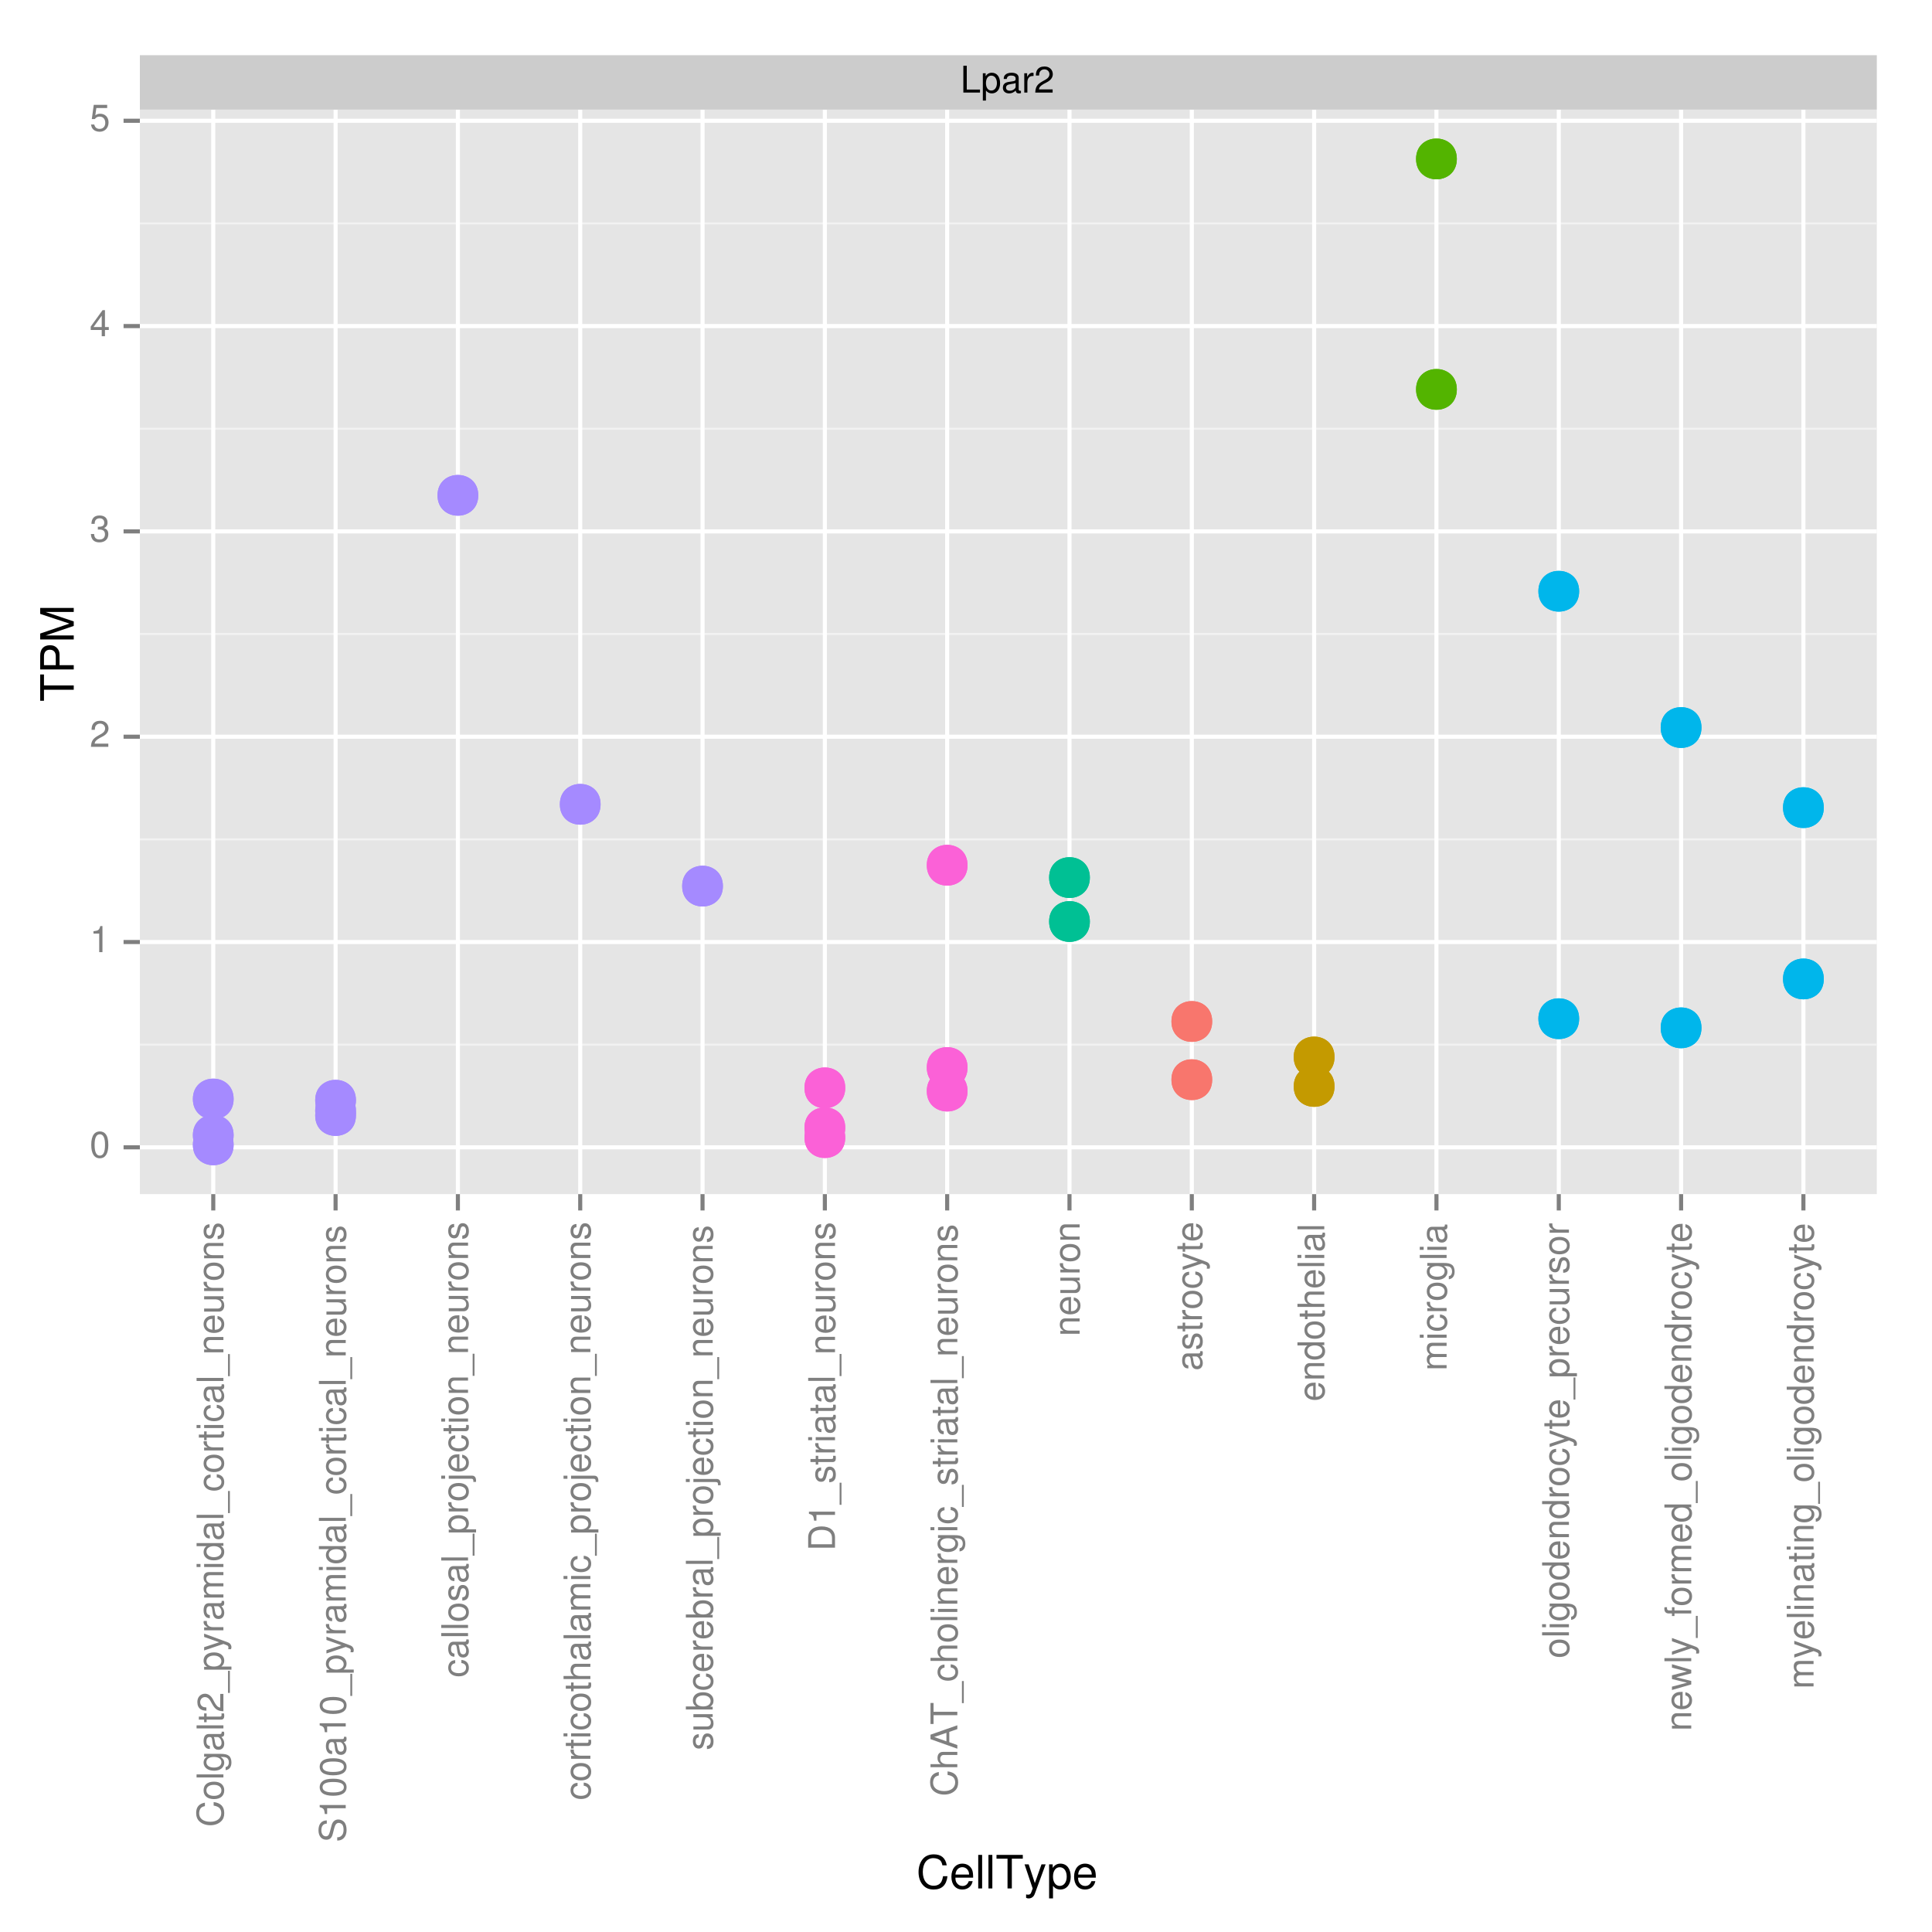 <?xml version="1.0" encoding="UTF-8"?>
<svg xmlns="http://www.w3.org/2000/svg" xmlns:xlink="http://www.w3.org/1999/xlink" width="504pt" height="504pt" viewBox="0 0 504 504" version="1.1">
<defs>
<g>
<symbol overflow="visible" id="glyph0-0">
<path style="stroke:none;" d=""/>
</symbol>
<symbol overflow="visible" id="glyph0-1">
<path style="stroke:none;" d="M 1.656 -7 L 0.766 -7 L 0.766 0 L 5.109 0 L 5.109 -0.781 L 1.656 -0.781 Z M 1.656 -7 "/>
</symbol>
<symbol overflow="visible" id="glyph0-2">
<path style="stroke:none;" d="M 0.516 2.094 L 1.328 2.094 L 1.328 -0.531 C 1.75 -0.016 2.219 0.219 2.875 0.219 C 4.156 0.219 5.016 -0.828 5.016 -2.422 C 5.016 -4.109 4.188 -5.172 2.859 -5.172 C 2.172 -5.172 1.625 -4.859 1.25 -4.266 L 1.25 -5.031 L 0.516 -5.031 Z M 2.719 -4.422 C 3.609 -4.422 4.188 -3.641 4.188 -2.453 C 4.188 -1.312 3.594 -0.531 2.719 -0.531 C 1.875 -0.531 1.328 -1.297 1.328 -2.469 C 1.328 -3.656 1.875 -4.422 2.719 -4.422 Z M 2.719 -4.422 "/>
</symbol>
<symbol overflow="visible" id="glyph0-3">
<path style="stroke:none;" d="M 5.125 -0.469 C 5.047 -0.453 5.016 -0.453 4.953 -0.453 C 4.688 -0.453 4.531 -0.594 4.531 -0.844 L 4.531 -3.797 C 4.531 -4.688 3.875 -5.172 2.641 -5.172 C 1.906 -5.172 1.312 -4.953 0.969 -4.578 C 0.734 -4.328 0.641 -4.031 0.625 -3.547 L 1.422 -3.547 C 1.5 -4.156 1.859 -4.438 2.609 -4.438 C 3.328 -4.438 3.734 -4.156 3.734 -3.688 L 3.734 -3.469 C 3.734 -3.141 3.531 -3 2.891 -2.922 C 1.766 -2.766 1.594 -2.734 1.281 -2.609 C 0.703 -2.375 0.406 -1.922 0.406 -1.266 C 0.406 -0.359 1.031 0.219 2.047 0.219 C 2.688 0.219 3.188 0 3.766 -0.516 C 3.812 -0.016 4.062 0.219 4.578 0.219 C 4.75 0.219 4.875 0.203 5.125 0.141 Z M 3.734 -1.578 C 3.734 -1.312 3.656 -1.156 3.422 -0.938 C 3.094 -0.641 2.703 -0.484 2.219 -0.484 C 1.609 -0.484 1.234 -0.781 1.234 -1.281 C 1.234 -1.812 1.594 -2.078 2.453 -2.203 C 3.297 -2.328 3.469 -2.359 3.734 -2.484 Z M 3.734 -1.578 "/>
</symbol>
<symbol overflow="visible" id="glyph0-4">
<path style="stroke:none;" d="M 0.656 -5.031 L 0.656 0 L 1.469 0 L 1.469 -2.609 C 1.469 -3.328 1.656 -3.797 2.031 -4.078 C 2.281 -4.266 2.516 -4.312 3.078 -4.328 L 3.078 -5.141 C 2.938 -5.156 2.875 -5.172 2.766 -5.172 C 2.25 -5.172 1.859 -4.859 1.406 -4.109 L 1.406 -5.031 Z M 0.656 -5.031 "/>
</symbol>
<symbol overflow="visible" id="glyph0-5">
<path style="stroke:none;" d="M 4.859 -0.828 L 1.281 -0.828 C 1.359 -1.391 1.672 -1.75 2.5 -2.234 L 3.469 -2.75 C 4.406 -3.266 4.906 -3.969 4.906 -4.812 C 4.906 -5.375 4.672 -5.906 4.266 -6.266 C 3.859 -6.625 3.375 -6.797 2.719 -6.797 C 1.859 -6.797 1.219 -6.5 0.844 -5.922 C 0.609 -5.562 0.5 -5.125 0.484 -4.438 L 1.328 -4.438 C 1.359 -4.906 1.406 -5.188 1.531 -5.406 C 1.75 -5.812 2.188 -6.062 2.703 -6.062 C 3.469 -6.062 4.031 -5.516 4.031 -4.781 C 4.031 -4.25 3.719 -3.797 3.125 -3.438 L 2.234 -2.938 C 0.812 -2.141 0.406 -1.5 0.328 0 L 4.859 0 Z M 4.859 -0.828 "/>
</symbol>
<symbol overflow="visible" id="glyph0-6">
<path style="stroke:none;" d="M 2.641 -6.797 C 2 -6.797 1.422 -6.531 1.078 -6.047 C 0.641 -5.453 0.406 -4.547 0.406 -3.297 C 0.406 -1 1.188 0.219 2.641 0.219 C 4.078 0.219 4.859 -1 4.859 -3.234 C 4.859 -4.562 4.656 -5.438 4.203 -6.047 C 3.844 -6.531 3.281 -6.797 2.641 -6.797 Z M 2.641 -6.047 C 3.547 -6.047 4 -5.125 4 -3.312 C 4 -1.375 3.562 -0.484 2.625 -0.484 C 1.734 -0.484 1.281 -1.422 1.281 -3.281 C 1.281 -5.141 1.734 -6.047 2.641 -6.047 Z M 2.641 -6.047 "/>
</symbol>
<symbol overflow="visible" id="glyph0-7">
<path style="stroke:none;" d="M 2.484 -4.844 L 2.484 0 L 3.328 0 L 3.328 -6.797 L 2.766 -6.797 C 2.469 -5.75 2.281 -5.609 0.984 -5.453 L 0.984 -4.844 Z M 2.484 -4.844 "/>
</symbol>
<symbol overflow="visible" id="glyph0-8">
<path style="stroke:none;" d="M 2.125 -3.125 L 2.578 -3.125 C 3.516 -3.125 3.984 -2.703 3.984 -1.891 C 3.984 -1.031 3.469 -0.531 2.578 -0.531 C 1.656 -0.531 1.203 -0.984 1.156 -1.969 L 0.312 -1.969 C 0.344 -1.422 0.438 -1.078 0.609 -0.766 C 0.953 -0.109 1.625 0.219 2.547 0.219 C 3.953 0.219 4.859 -0.609 4.859 -1.906 C 4.859 -2.766 4.516 -3.25 3.703 -3.516 C 4.344 -3.766 4.656 -4.25 4.656 -4.938 C 4.656 -6.109 3.875 -6.797 2.578 -6.797 C 1.203 -6.797 0.484 -6.047 0.453 -4.609 L 1.297 -4.609 C 1.312 -5.016 1.344 -5.25 1.453 -5.453 C 1.641 -5.828 2.062 -6.062 2.594 -6.062 C 3.344 -6.062 3.797 -5.625 3.797 -4.906 C 3.797 -4.422 3.609 -4.141 3.25 -3.984 C 3.016 -3.891 2.719 -3.844 2.125 -3.844 Z M 2.125 -3.125 "/>
</symbol>
<symbol overflow="visible" id="glyph0-9">
<path style="stroke:none;" d="M 3.141 -1.625 L 3.141 0 L 3.984 0 L 3.984 -1.625 L 4.984 -1.625 L 4.984 -2.391 L 3.984 -2.391 L 3.984 -6.797 L 3.359 -6.797 L 0.266 -2.516 L 0.266 -1.625 Z M 3.141 -2.391 L 1 -2.391 L 3.141 -5.359 Z M 3.141 -2.391 "/>
</symbol>
<symbol overflow="visible" id="glyph0-10">
<path style="stroke:none;" d="M 4.562 -6.797 L 1.062 -6.797 L 0.547 -3.094 L 1.328 -3.094 C 1.719 -3.562 2.047 -3.734 2.578 -3.734 C 3.484 -3.734 4.062 -3.109 4.062 -2.094 C 4.062 -1.125 3.484 -0.531 2.578 -0.531 C 1.828 -0.531 1.375 -0.906 1.188 -1.672 L 0.328 -1.672 C 0.453 -1.109 0.547 -0.844 0.75 -0.594 C 1.125 -0.078 1.828 0.219 2.594 0.219 C 3.969 0.219 4.922 -0.781 4.922 -2.219 C 4.922 -3.562 4.031 -4.484 2.719 -4.484 C 2.25 -4.484 1.859 -4.359 1.469 -4.062 L 1.734 -5.969 L 4.562 -5.969 Z M 4.562 -6.797 "/>
</symbol>
<symbol overflow="visible" id="glyph1-0">
<path style="stroke:none;" d=""/>
</symbol>
<symbol overflow="visible" id="glyph1-1">
<path style="stroke:none;" d="M -4.828 -6.344 C -6.359 -6.078 -7.109 -5.188 -7.109 -3.656 C -7.109 -2.719 -6.812 -1.953 -6.234 -1.438 C -5.547 -0.812 -4.547 -0.453 -3.422 -0.453 C -2.266 -0.453 -1.281 -0.812 -0.594 -1.484 C -0.031 -2.016 0.219 -2.703 0.219 -3.609 C 0.219 -5.328 -0.703 -6.281 -2.547 -6.5 L -2.547 -5.578 C -2.078 -5.5 -1.75 -5.406 -1.469 -5.25 C -0.891 -4.969 -0.562 -4.375 -0.562 -3.625 C -0.562 -2.234 -1.672 -1.359 -3.422 -1.359 C -5.219 -1.359 -6.328 -2.203 -6.328 -3.547 C -6.328 -4.109 -6.156 -4.641 -5.875 -4.938 C -5.641 -5.188 -5.344 -5.328 -4.828 -5.438 Z M -4.828 -6.344 "/>
</symbol>
<symbol overflow="visible" id="glyph1-2">
<path style="stroke:none;" d="M -5.172 -2.609 C -5.172 -1.203 -4.156 -0.344 -2.469 -0.344 C -0.781 -0.344 0.219 -1.188 0.219 -2.625 C 0.219 -4.031 -0.781 -4.891 -2.438 -4.891 C -4.172 -4.891 -5.172 -4.062 -5.172 -2.609 Z M -4.438 -2.625 C -4.438 -3.516 -3.688 -4.062 -2.453 -4.062 C -1.266 -4.062 -0.516 -3.5 -0.516 -2.625 C -0.516 -1.734 -1.25 -1.188 -2.469 -1.188 C -3.688 -1.188 -4.438 -1.734 -4.438 -2.625 Z M -4.438 -2.625 "/>
</symbol>
<symbol overflow="visible" id="glyph1-3">
<path style="stroke:none;" d="M -7 -1.453 L -7 -0.656 L 0 -0.656 L 0 -1.453 Z M -7 -1.453 "/>
</symbol>
<symbol overflow="visible" id="glyph1-4">
<path style="stroke:none;" d="M -5.031 -3.953 L -4.297 -3.953 C -4.891 -3.547 -5.172 -3.062 -5.172 -2.422 C -5.172 -1.141 -4.062 -0.281 -2.422 -0.281 C -1.609 -0.281 -0.938 -0.5 -0.453 -0.906 C -0.031 -1.281 0.219 -1.828 0.219 -2.344 C 0.219 -2.984 -0.047 -3.422 -0.688 -3.875 L -0.422 -3.875 C 0.266 -3.875 0.672 -3.797 0.953 -3.594 C 1.25 -3.375 1.422 -2.969 1.422 -2.469 C 1.422 -2.109 1.328 -1.781 1.156 -1.562 C 1 -1.375 0.875 -1.312 0.578 -1.25 L 0.578 -0.438 C 1.531 -0.531 2.094 -1.266 2.094 -2.453 C 2.094 -3.188 1.859 -3.844 1.453 -4.156 C 0.984 -4.547 0.359 -4.688 -0.828 -4.688 L -5.031 -4.688 Z M -4.438 -2.5 C -4.438 -3.375 -3.703 -3.875 -2.453 -3.875 C -1.25 -3.875 -0.516 -3.359 -0.516 -2.516 C -0.516 -1.641 -1.25 -1.109 -2.469 -1.109 C -3.688 -1.109 -4.438 -1.656 -4.438 -2.5 Z M -4.438 -2.5 "/>
</symbol>
<symbol overflow="visible" id="glyph1-5">
<path style="stroke:none;" d="M -0.469 -5.125 C -0.453 -5.047 -0.453 -5.016 -0.453 -4.953 C -0.453 -4.688 -0.594 -4.531 -0.844 -4.531 L -3.797 -4.531 C -4.688 -4.531 -5.172 -3.875 -5.172 -2.641 C -5.172 -1.906 -4.953 -1.312 -4.578 -0.969 C -4.328 -0.734 -4.031 -0.641 -3.547 -0.625 L -3.547 -1.422 C -4.156 -1.5 -4.438 -1.859 -4.438 -2.609 C -4.438 -3.328 -4.156 -3.734 -3.688 -3.734 L -3.469 -3.734 C -3.141 -3.734 -3 -3.531 -2.922 -2.891 C -2.766 -1.766 -2.734 -1.594 -2.609 -1.281 C -2.375 -0.703 -1.922 -0.406 -1.266 -0.406 C -0.359 -0.406 0.219 -1.031 0.219 -2.047 C 0.219 -2.688 0 -3.188 -0.516 -3.766 C -0.016 -3.812 0.219 -4.062 0.219 -4.578 C 0.219 -4.75 0.203 -4.875 0.141 -5.125 Z M -1.578 -3.734 C -1.312 -3.734 -1.156 -3.656 -0.938 -3.422 C -0.641 -3.094 -0.484 -2.703 -0.484 -2.219 C -0.484 -1.609 -0.781 -1.234 -1.281 -1.234 C -1.812 -1.234 -2.078 -1.594 -2.203 -2.453 C -2.328 -3.297 -2.359 -3.469 -2.484 -3.734 Z M -1.578 -3.734 "/>
</symbol>
<symbol overflow="visible" id="glyph1-6">
<path style="stroke:none;" d="M -5.031 -2.438 L -5.031 -1.609 L -6.406 -1.609 L -6.406 -0.812 L -5.031 -0.812 L -5.031 -0.141 L -4.375 -0.141 L -4.375 -0.812 L -0.578 -0.812 C -0.062 -0.812 0.219 -1.156 0.219 -1.781 C 0.219 -1.969 0.203 -2.172 0.156 -2.438 L -0.516 -2.438 C -0.484 -2.328 -0.484 -2.203 -0.484 -2.047 C -0.484 -1.703 -0.578 -1.609 -0.938 -1.609 L -4.375 -1.609 L -4.375 -2.438 Z M -5.031 -2.438 "/>
</symbol>
<symbol overflow="visible" id="glyph1-7">
<path style="stroke:none;" d="M -0.828 -4.859 L -0.828 -1.281 C -1.391 -1.359 -1.75 -1.672 -2.234 -2.5 L -2.75 -3.469 C -3.266 -4.406 -3.969 -4.906 -4.812 -4.906 C -5.375 -4.906 -5.906 -4.672 -6.266 -4.266 C -6.625 -3.859 -6.797 -3.375 -6.797 -2.719 C -6.797 -1.859 -6.5 -1.219 -5.922 -0.844 C -5.562 -0.609 -5.125 -0.5 -4.438 -0.484 L -4.438 -1.328 C -4.906 -1.359 -5.188 -1.406 -5.406 -1.531 C -5.812 -1.75 -6.062 -2.188 -6.062 -2.703 C -6.062 -3.469 -5.516 -4.031 -4.781 -4.031 C -4.25 -4.031 -3.797 -3.719 -3.438 -3.125 L -2.938 -2.234 C -2.141 -0.812 -1.5 -0.406 0 -0.328 L 0 -4.859 Z M -0.828 -4.859 "/>
</symbol>
<symbol overflow="visible" id="glyph1-8">
<path style="stroke:none;" d="M 1.203 -5.547 L 1.203 0.219 L 1.688 0.219 L 1.688 -5.547 Z M 1.203 -5.547 "/>
</symbol>
<symbol overflow="visible" id="glyph1-9">
<path style="stroke:none;" d="M 2.094 -0.516 L 2.094 -1.328 L -0.531 -1.328 C -0.016 -1.75 0.219 -2.219 0.219 -2.875 C 0.219 -4.156 -0.828 -5.016 -2.422 -5.016 C -4.109 -5.016 -5.172 -4.188 -5.172 -2.859 C -5.172 -2.172 -4.859 -1.625 -4.266 -1.25 L -5.031 -1.25 L -5.031 -0.516 Z M -4.422 -2.719 C -4.422 -3.609 -3.641 -4.188 -2.453 -4.188 C -1.312 -4.188 -0.531 -3.594 -0.531 -2.719 C -0.531 -1.875 -1.297 -1.328 -2.469 -1.328 C -3.656 -1.328 -4.422 -1.875 -4.422 -2.719 Z M -4.422 -2.719 "/>
</symbol>
<symbol overflow="visible" id="glyph1-10">
<path style="stroke:none;" d="M -5.031 -3.719 L -1.109 -2.328 L -5.031 -1.047 L -5.031 -0.188 L 0.016 -1.891 L 0.812 -1.578 C 1.172 -1.453 1.312 -1.281 1.312 -0.938 C 1.312 -0.828 1.281 -0.688 1.25 -0.516 L 1.969 -0.516 C 2.047 -0.688 2.094 -0.844 2.094 -1.062 C 2.094 -1.312 2 -1.594 1.859 -1.797 C 1.672 -2.047 1.453 -2.203 1.062 -2.344 L -5.031 -4.578 Z M -5.031 -3.719 "/>
</symbol>
<symbol overflow="visible" id="glyph1-11">
<path style="stroke:none;" d="M -5.031 -0.656 L 0 -0.656 L 0 -1.469 L -2.609 -1.469 C -3.328 -1.469 -3.797 -1.656 -4.078 -2.031 C -4.266 -2.281 -4.312 -2.516 -4.328 -3.078 L -5.141 -3.078 C -5.156 -2.938 -5.172 -2.875 -5.172 -2.766 C -5.172 -2.25 -4.859 -1.859 -4.109 -1.406 L -5.031 -1.406 Z M -5.031 -0.656 "/>
</symbol>
<symbol overflow="visible" id="glyph1-12">
<path style="stroke:none;" d="M -5.031 -0.672 L 0 -0.672 L 0 -1.484 L -3.156 -1.484 C -3.891 -1.484 -4.469 -2 -4.469 -2.656 C -4.469 -3.25 -4.109 -3.594 -3.469 -3.594 L 0 -3.594 L 0 -4.391 L -3.156 -4.391 C -3.891 -4.391 -4.469 -4.922 -4.469 -5.578 C -4.469 -6.156 -4.094 -6.5 -3.469 -6.5 L 0 -6.5 L 0 -7.312 L -3.766 -7.312 C -4.672 -7.312 -5.172 -6.797 -5.172 -5.859 C -5.172 -5.188 -4.969 -4.781 -4.406 -4.312 C -4.938 -4.016 -5.172 -3.609 -5.172 -2.953 C -5.172 -2.281 -4.922 -1.844 -4.312 -1.406 L -5.031 -1.406 Z M -5.031 -0.672 "/>
</symbol>
<symbol overflow="visible" id="glyph1-13">
<path style="stroke:none;" d="M -5.031 -1.438 L -5.031 -0.641 L 0 -0.641 L 0 -1.438 Z M -7 -1.438 L -7 -0.641 L -5.984 -0.641 L -5.984 -1.438 Z M -7 -1.438 "/>
</symbol>
<symbol overflow="visible" id="glyph1-14">
<path style="stroke:none;" d="M -7 -4.75 L -7 -3.953 L -4.391 -3.953 C -4.906 -3.609 -5.172 -3.078 -5.172 -2.406 C -5.172 -1.109 -4.125 -0.25 -2.516 -0.25 C -0.828 -0.25 0.219 -1.078 0.219 -2.438 C 0.219 -3.125 -0.031 -3.609 -0.656 -4.031 L 0 -4.031 L 0 -4.75 Z M -4.422 -2.547 C -4.422 -3.406 -3.656 -3.953 -2.453 -3.953 C -1.297 -3.953 -0.531 -3.391 -0.531 -2.547 C -0.531 -1.672 -1.312 -1.078 -2.469 -1.078 C -3.641 -1.078 -4.422 -1.672 -4.422 -2.547 Z M -4.422 -2.547 "/>
</symbol>
<symbol overflow="visible" id="glyph1-15">
<path style="stroke:none;" d="M -3.344 -4.516 C -3.828 -4.484 -4.141 -4.375 -4.422 -4.188 C -4.891 -3.844 -5.172 -3.234 -5.172 -2.531 C -5.172 -1.188 -4.094 -0.297 -2.422 -0.297 C -0.812 -0.297 0.219 -1.156 0.219 -2.516 C 0.219 -3.719 -0.5 -4.484 -1.734 -4.578 L -1.734 -3.766 C -0.922 -3.641 -0.516 -3.219 -0.516 -2.547 C -0.516 -1.656 -1.234 -1.125 -2.422 -1.125 C -3.688 -1.125 -4.438 -1.656 -4.438 -2.516 C -4.438 -3.188 -4.031 -3.609 -3.344 -3.719 Z M -3.344 -4.516 "/>
</symbol>
<symbol overflow="visible" id="glyph1-16">
<path style="stroke:none;" d="M -5.031 -0.672 L 0 -0.672 L 0 -1.484 L -2.766 -1.484 C -3.797 -1.484 -4.469 -2.016 -4.469 -2.844 C -4.469 -3.469 -4.094 -3.875 -3.484 -3.875 L 0 -3.875 L 0 -4.672 L -3.797 -4.672 C -4.641 -4.672 -5.172 -4.047 -5.172 -3.078 C -5.172 -2.328 -4.891 -1.859 -4.188 -1.406 L -5.031 -1.406 Z M -5.031 -0.672 "/>
</symbol>
<symbol overflow="visible" id="glyph1-17">
<path style="stroke:none;" d="M -2.25 -4.922 C -3.016 -4.922 -3.469 -4.859 -3.844 -4.719 C -4.672 -4.391 -5.172 -3.625 -5.172 -2.688 C -5.172 -1.281 -4.094 -0.391 -2.453 -0.391 C -0.797 -0.391 0.219 -1.25 0.219 -2.672 C 0.219 -3.812 -0.438 -4.609 -1.531 -4.812 L -1.531 -4.016 C -0.859 -3.797 -0.516 -3.344 -0.516 -2.703 C -0.516 -2.188 -0.75 -1.75 -1.172 -1.484 C -1.453 -1.297 -1.75 -1.234 -2.25 -1.219 Z M -2.891 -1.234 C -3.828 -1.312 -4.438 -1.875 -4.438 -2.672 C -4.438 -3.469 -3.781 -4.062 -2.953 -4.062 C -2.938 -4.062 -2.922 -4.062 -2.891 -4.062 Z M -2.891 -1.234 "/>
</symbol>
<symbol overflow="visible" id="glyph1-18">
<path style="stroke:none;" d="M 0 -4.625 L -5.031 -4.625 L -5.031 -3.828 L -2.172 -3.828 C -1.156 -3.828 -0.484 -3.297 -0.484 -2.453 C -0.484 -1.828 -0.859 -1.422 -1.469 -1.422 L -5.031 -1.422 L -5.031 -0.625 L -1.156 -0.625 C -0.312 -0.625 0.219 -1.25 0.219 -2.219 C 0.219 -2.969 -0.031 -3.438 -0.703 -3.906 L 0 -3.906 Z M 0 -4.625 "/>
</symbol>
<symbol overflow="visible" id="glyph1-19">
<path style="stroke:none;" d="M -3.625 -4.203 C -4.609 -4.188 -5.172 -3.547 -5.172 -2.375 C -5.172 -1.203 -4.562 -0.453 -3.641 -0.453 C -2.844 -0.453 -2.469 -0.859 -2.188 -2.047 L -2 -2.797 C -1.875 -3.344 -1.672 -3.562 -1.312 -3.562 C -0.828 -3.562 -0.516 -3.094 -0.516 -2.391 C -0.516 -1.969 -0.641 -1.609 -0.859 -1.406 C -1 -1.281 -1.141 -1.219 -1.5 -1.172 L -1.5 -0.328 C -0.328 -0.359 0.219 -1.016 0.219 -2.328 C 0.219 -3.594 -0.406 -4.406 -1.375 -4.406 C -2.125 -4.406 -2.531 -3.984 -2.766 -2.984 L -2.953 -2.219 C -3.109 -1.562 -3.312 -1.281 -3.672 -1.281 C -4.141 -1.281 -4.438 -1.703 -4.438 -2.344 C -4.438 -3 -4.156 -3.344 -3.625 -3.359 Z M -3.625 -4.203 "/>
</symbol>
<symbol overflow="visible" id="glyph1-20">
<path style="stroke:none;" d="M -4.938 -5.719 C -6.312 -5.703 -7.109 -4.766 -7.109 -3.156 C -7.109 -1.625 -6.328 -0.672 -5.062 -0.672 C -4.203 -0.672 -3.672 -1.125 -3.422 -2.047 L -2.969 -3.781 C -2.734 -4.656 -2.375 -5.062 -1.828 -5.062 C -1.453 -5.062 -1.078 -4.859 -0.859 -4.562 C -0.672 -4.281 -0.562 -3.844 -0.562 -3.281 C -0.562 -2.516 -0.75 -2 -1.156 -1.672 C -1.453 -1.406 -1.797 -1.297 -2.219 -1.312 L -2.219 -0.453 C -1.578 -0.469 -1.156 -0.594 -0.781 -0.875 C -0.125 -1.359 0.219 -2.156 0.219 -3.219 C 0.219 -4.062 0.031 -4.734 -0.312 -5.188 C -0.688 -5.656 -1.312 -5.953 -1.922 -5.953 C -2.781 -5.953 -3.422 -5.422 -3.672 -4.469 L -4.141 -2.719 C -4.375 -1.875 -4.641 -1.562 -5.188 -1.562 C -5.891 -1.562 -6.359 -2.188 -6.359 -3.125 C -6.359 -4.234 -5.859 -4.859 -4.938 -4.875 Z M -4.938 -5.719 "/>
</symbol>
<symbol overflow="visible" id="glyph1-21">
<path style="stroke:none;" d="M -4.844 -2.484 L 0 -2.484 L 0 -3.328 L -6.797 -3.328 L -6.797 -2.766 C -5.75 -2.469 -5.609 -2.281 -5.453 -0.984 L -4.844 -0.984 Z M -4.844 -2.484 "/>
</symbol>
<symbol overflow="visible" id="glyph1-22">
<path style="stroke:none;" d="M -6.797 -2.641 C -6.797 -2 -6.531 -1.422 -6.047 -1.078 C -5.453 -0.641 -4.547 -0.406 -3.297 -0.406 C -1 -0.406 0.219 -1.188 0.219 -2.641 C 0.219 -4.078 -1 -4.859 -3.234 -4.859 C -4.562 -4.859 -5.438 -4.656 -6.047 -4.203 C -6.531 -3.844 -6.797 -3.281 -6.797 -2.641 Z M -6.047 -2.641 C -6.047 -3.547 -5.125 -4 -3.312 -4 C -1.375 -4 -0.484 -3.562 -0.484 -2.625 C -0.484 -1.734 -1.422 -1.281 -3.281 -1.281 C -5.141 -1.281 -6.047 -1.734 -6.047 -2.641 Z M -6.047 -2.641 "/>
</symbol>
<symbol overflow="visible" id="glyph1-23">
<path style="stroke:none;" d="M -5.031 -0.672 L 0.734 -0.672 C 1.234 -0.672 1.391 -0.516 1.391 -0.016 C 1.391 0.016 1.391 0.016 1.375 0.172 L 2.062 0.172 C 2.078 0.078 2.094 0.031 2.094 -0.094 C 2.094 -1 1.734 -1.469 1.047 -1.469 L -5.031 -1.469 Z M -7 -1.469 L -7 -0.672 L -5.984 -0.672 L -5.984 -1.469 Z M -7 -1.469 "/>
</symbol>
<symbol overflow="visible" id="glyph1-24">
<path style="stroke:none;" d="M -7 -0.672 L 0 -0.672 L 0 -1.469 L -2.766 -1.469 C -3.797 -1.469 -4.469 -2 -4.469 -2.828 C -4.469 -3.094 -4.391 -3.344 -4.234 -3.547 C -4.078 -3.766 -3.844 -3.859 -3.484 -3.859 L 0 -3.859 L 0 -4.656 L -3.797 -4.656 C -4.641 -4.656 -5.172 -4.062 -5.172 -3.078 C -5.172 -2.375 -4.953 -1.938 -4.344 -1.469 L -7 -1.469 Z M -7 -0.672 "/>
</symbol>
<symbol overflow="visible" id="glyph1-25">
<path style="stroke:none;" d="M -7 -0.516 L 0 -0.516 L 0 -1.234 L -0.641 -1.234 C -0.062 -1.625 0.219 -2.125 0.219 -2.828 C 0.219 -4.156 -0.859 -5.016 -2.531 -5.016 C -4.156 -5.016 -5.172 -4.188 -5.172 -2.875 C -5.172 -2.172 -4.906 -1.688 -4.344 -1.312 L -7 -1.312 Z M -4.422 -2.719 C -4.422 -3.609 -3.641 -4.188 -2.453 -4.188 C -1.312 -4.188 -0.531 -3.594 -0.531 -2.719 C -0.531 -1.875 -1.297 -1.312 -2.469 -1.312 C -3.656 -1.312 -4.422 -1.875 -4.422 -2.719 Z M -4.422 -2.719 "/>
</symbol>
<symbol overflow="visible" id="glyph1-26">
<path style="stroke:none;" d="M 0 -0.859 L 0 -3.547 C 0 -5.312 -1.328 -6.406 -3.5 -6.406 C -5.672 -6.406 -7 -5.328 -7 -3.547 L -7 -0.859 Z M -0.781 -1.75 L -6.203 -1.75 L -6.203 -3.391 C -6.203 -4.781 -5.281 -5.5 -3.484 -5.5 C -1.734 -5.5 -0.781 -4.781 -0.781 -3.391 Z M -0.781 -1.75 "/>
</symbol>
<symbol overflow="visible" id="glyph1-27">
<path style="stroke:none;" d="M -2.094 -4.547 L 0 -5.266 L 0 -6.266 L -7 -3.812 L -7 -2.656 L 0 -0.156 L 0 -1.109 L -2.094 -1.859 Z M -2.844 -4.297 L -2.844 -2.078 L -6.031 -3.219 Z M -2.844 -4.297 "/>
</symbol>
<symbol overflow="visible" id="glyph1-28">
<path style="stroke:none;" d="M -6.203 -3.391 L -6.203 -5.688 L -7 -5.688 L -7 -0.203 L -6.203 -0.203 L -6.203 -2.5 L 0 -2.5 L 0 -3.391 Z M -6.203 -3.391 "/>
</symbol>
<symbol overflow="visible" id="glyph1-29">
<path style="stroke:none;" d="M 0 -5.312 L -5.031 -6.797 L -5.031 -5.891 L -1.109 -4.891 L -5.031 -3.906 L -5.031 -2.922 L -1.109 -1.969 L -5.031 -0.938 L -5.031 -0.062 L 0 -1.516 L 0 -2.422 L -3.938 -3.391 L 0 -4.406 Z M 0 -5.312 "/>
</symbol>
<symbol overflow="visible" id="glyph1-30">
<path style="stroke:none;" d="M -5.031 -2.469 L -5.031 -1.641 L -5.812 -1.641 C -6.156 -1.641 -6.328 -1.828 -6.328 -2.203 C -6.328 -2.266 -6.328 -2.297 -6.312 -2.469 L -6.969 -2.469 C -7.016 -2.297 -7.016 -2.188 -7.016 -2.031 C -7.016 -1.281 -6.594 -0.844 -5.875 -0.844 L -5.031 -0.844 L -5.031 -0.172 L -4.375 -0.172 L -4.375 -0.844 L 0 -0.844 L 0 -1.641 L -4.375 -1.641 L -4.375 -2.469 Z M -5.031 -2.469 "/>
</symbol>
<symbol overflow="visible" id="glyph2-0">
<path style="stroke:none;" d=""/>
</symbol>
<symbol overflow="visible" id="glyph2-1">
<path style="stroke:none;" d="M 7.938 -6.031 C 7.594 -7.953 6.484 -8.891 4.578 -8.891 C 3.391 -8.891 2.453 -8.516 1.797 -7.797 C 1.016 -6.938 0.578 -5.688 0.578 -4.266 C 0.578 -2.828 1.016 -1.594 1.844 -0.75 C 2.516 -0.047 3.391 0.281 4.531 0.281 C 6.656 0.281 7.859 -0.875 8.125 -3.188 L 6.969 -3.188 C 6.875 -2.594 6.75 -2.188 6.578 -1.844 C 6.219 -1.109 5.469 -0.703 4.531 -0.703 C 2.797 -0.703 1.688 -2.094 1.688 -4.281 C 1.688 -6.531 2.75 -7.906 4.438 -7.906 C 5.141 -7.906 5.812 -7.688 6.172 -7.359 C 6.484 -7.062 6.672 -6.688 6.797 -6.031 Z M 7.938 -6.031 "/>
</symbol>
<symbol overflow="visible" id="glyph2-2">
<path style="stroke:none;" d="M 6.156 -2.812 C 6.156 -3.766 6.078 -4.344 5.906 -4.812 C 5.5 -5.844 4.531 -6.469 3.359 -6.469 C 1.609 -6.469 0.484 -5.125 0.484 -3.062 C 0.484 -1 1.578 0.281 3.344 0.281 C 4.781 0.281 5.766 -0.547 6.031 -1.906 L 5.016 -1.906 C 4.734 -1.078 4.172 -0.641 3.375 -0.641 C 2.734 -0.641 2.203 -0.938 1.859 -1.469 C 1.625 -1.828 1.531 -2.188 1.531 -2.812 Z M 1.547 -3.625 C 1.625 -4.781 2.344 -5.547 3.344 -5.547 C 4.328 -5.547 5.094 -4.734 5.094 -3.703 C 5.094 -3.672 5.094 -3.641 5.078 -3.625 Z M 1.547 -3.625 "/>
</symbol>
<symbol overflow="visible" id="glyph2-3">
<path style="stroke:none;" d="M 1.828 -8.75 L 0.812 -8.75 L 0.812 0 L 1.828 0 Z M 1.828 -8.75 "/>
</symbol>
<symbol overflow="visible" id="glyph2-4">
<path style="stroke:none;" d="M 4.25 -7.766 L 7.109 -7.766 L 7.109 -8.75 L 0.25 -8.75 L 0.25 -7.766 L 3.125 -7.766 L 3.125 0 L 4.25 0 Z M 4.25 -7.766 "/>
</symbol>
<symbol overflow="visible" id="glyph2-5">
<path style="stroke:none;" d="M 4.656 -6.281 L 2.922 -1.391 L 1.312 -6.281 L 0.234 -6.281 L 2.359 0.031 L 1.984 1.016 C 1.828 1.469 1.594 1.625 1.172 1.625 C 1.031 1.625 0.859 1.609 0.641 1.562 L 0.641 2.453 C 0.859 2.562 1.062 2.609 1.312 2.609 C 1.641 2.609 1.984 2.516 2.25 2.312 C 2.562 2.094 2.75 1.828 2.938 1.312 L 5.734 -6.281 Z M 4.656 -6.281 "/>
</symbol>
<symbol overflow="visible" id="glyph2-6">
<path style="stroke:none;" d="M 0.641 2.609 L 1.656 2.609 L 1.656 -0.656 C 2.188 -0.016 2.766 0.281 3.594 0.281 C 5.203 0.281 6.281 -1.031 6.281 -3.031 C 6.281 -5.141 5.25 -6.469 3.578 -6.469 C 2.719 -6.469 2.047 -6.078 1.578 -5.344 L 1.578 -6.281 L 0.641 -6.281 Z M 3.406 -5.531 C 4.516 -5.531 5.234 -4.562 5.234 -3.062 C 5.234 -1.625 4.5 -0.656 3.406 -0.656 C 2.359 -0.656 1.656 -1.625 1.656 -3.094 C 1.656 -4.578 2.359 -5.531 3.406 -5.531 Z M 3.406 -5.531 "/>
</symbol>
<symbol overflow="visible" id="glyph3-0">
<path style="stroke:none;" d=""/>
</symbol>
<symbol overflow="visible" id="glyph3-1">
<path style="stroke:none;" d="M -7.766 -4.25 L -7.766 -7.109 L -8.75 -7.109 L -8.75 -0.25 L -7.766 -0.25 L -7.766 -3.125 L 0 -3.125 L 0 -4.25 Z M -7.766 -4.25 "/>
</symbol>
<symbol overflow="visible" id="glyph3-2">
<path style="stroke:none;" d="M -3.703 -2.203 L -3.703 -4.953 C -3.703 -5.641 -3.906 -6.188 -4.328 -6.641 C -4.812 -7.172 -5.375 -7.406 -6.188 -7.406 C -7.828 -7.406 -8.75 -6.438 -8.75 -4.703 L -8.75 -1.094 L 0 -1.094 L 0 -2.203 Z M -4.688 -2.203 L -7.766 -2.203 L -7.766 -4.531 C -7.766 -5.609 -7.188 -6.234 -6.234 -6.234 C -5.266 -6.234 -4.688 -5.609 -4.688 -4.531 Z M -4.688 -2.203 "/>
</symbol>
<symbol overflow="visible" id="glyph3-3">
<path style="stroke:none;" d="M 0 -5.609 L -7.328 -8.078 L 0 -8.078 L 0 -9.125 L -8.75 -9.125 L -8.75 -7.578 L -1.125 -5.047 L -8.75 -2.453 L -8.75 -0.906 L 0 -0.906 L 0 -1.953 L -7.328 -1.953 L 0 -4.438 Z M 0 -5.609 "/>
</symbol>
</g>
<clipPath id="clip1">
  <path d="M 36.488 28.602 L 490 28.602 L 490 312 L 36.488 312 Z M 36.488 28.602 "/>
</clipPath>
<clipPath id="clip2">
  <path d="M 36.488 272 L 490 272 L 490 273 L 36.488 273 Z M 36.488 272 "/>
</clipPath>
<clipPath id="clip3">
  <path d="M 36.488 218 L 490 218 L 490 220 L 36.488 220 Z M 36.488 218 "/>
</clipPath>
<clipPath id="clip4">
  <path d="M 36.488 165 L 490 165 L 490 166 L 36.488 166 Z M 36.488 165 "/>
</clipPath>
<clipPath id="clip5">
  <path d="M 36.488 111 L 490 111 L 490 113 L 36.488 113 Z M 36.488 111 "/>
</clipPath>
<clipPath id="clip6">
  <path d="M 36.488 58 L 490 58 L 490 59 L 36.488 59 Z M 36.488 58 "/>
</clipPath>
<clipPath id="clip7">
  <path d="M 36.488 298 L 490.602 298 L 490.602 300 L 36.488 300 Z M 36.488 298 "/>
</clipPath>
<clipPath id="clip8">
  <path d="M 36.488 245 L 490.602 245 L 490.602 247 L 36.488 247 Z M 36.488 245 "/>
</clipPath>
<clipPath id="clip9">
  <path d="M 36.488 191 L 490.602 191 L 490.602 193 L 36.488 193 Z M 36.488 191 "/>
</clipPath>
<clipPath id="clip10">
  <path d="M 36.488 138 L 490.602 138 L 490.602 140 L 36.488 140 Z M 36.488 138 "/>
</clipPath>
<clipPath id="clip11">
  <path d="M 36.488 84 L 490.602 84 L 490.602 86 L 36.488 86 Z M 36.488 84 "/>
</clipPath>
<clipPath id="clip12">
  <path d="M 36.488 30 L 490.602 30 L 490.602 33 L 36.488 33 Z M 36.488 30 "/>
</clipPath>
<clipPath id="clip13">
  <path d="M 55 28.602 L 57 28.602 L 57 312.516 L 55 312.516 Z M 55 28.602 "/>
</clipPath>
<clipPath id="clip14">
  <path d="M 87 28.602 L 89 28.602 L 89 312.516 L 87 312.516 Z M 87 28.602 "/>
</clipPath>
<clipPath id="clip15">
  <path d="M 118 28.602 L 120 28.602 L 120 312.516 L 118 312.516 Z M 118 28.602 "/>
</clipPath>
<clipPath id="clip16">
  <path d="M 150 28.602 L 152 28.602 L 152 312.516 L 150 312.516 Z M 150 28.602 "/>
</clipPath>
<clipPath id="clip17">
  <path d="M 182 28.602 L 184 28.602 L 184 312.516 L 182 312.516 Z M 182 28.602 "/>
</clipPath>
<clipPath id="clip18">
  <path d="M 214 28.602 L 216 28.602 L 216 312.516 L 214 312.516 Z M 214 28.602 "/>
</clipPath>
<clipPath id="clip19">
  <path d="M 246 28.602 L 248 28.602 L 248 312.516 L 246 312.516 Z M 246 28.602 "/>
</clipPath>
<clipPath id="clip20">
  <path d="M 278 28.602 L 280 28.602 L 280 312.516 L 278 312.516 Z M 278 28.602 "/>
</clipPath>
<clipPath id="clip21">
  <path d="M 310 28.602 L 312 28.602 L 312 312.516 L 310 312.516 Z M 310 28.602 "/>
</clipPath>
<clipPath id="clip22">
  <path d="M 342 28.602 L 344 28.602 L 344 312.516 L 342 312.516 Z M 342 28.602 "/>
</clipPath>
<clipPath id="clip23">
  <path d="M 374 28.602 L 376 28.602 L 376 312.516 L 374 312.516 Z M 374 28.602 "/>
</clipPath>
<clipPath id="clip24">
  <path d="M 406 28.602 L 408 28.602 L 408 312.516 L 406 312.516 Z M 406 28.602 "/>
</clipPath>
<clipPath id="clip25">
  <path d="M 438 28.602 L 440 28.602 L 440 312.516 L 438 312.516 Z M 438 28.602 "/>
</clipPath>
<clipPath id="clip26">
  <path d="M 469 28.602 L 471 28.602 L 471 312.516 L 469 312.516 Z M 469 28.602 "/>
</clipPath>
</defs>
<g id="surface61">
<rect x="0" y="0" width="504" height="504" style="fill:rgb(100%,100%,100%);fill-opacity:1;stroke:none;"/>
<rect x="0" y="0" width="504" height="504" style="fill:rgb(100%,100%,100%);fill-opacity:1;stroke:none;"/>
<path style="fill:none;stroke-width:1.063;stroke-linecap:round;stroke-linejoin:round;stroke:rgb(100%,100%,100%);stroke-opacity:1;stroke-miterlimit:10;" d="M 0 504 L 504 504 L 504 0 L 0 0 Z M 0 504 "/>
<g clip-path="url(#clip1)" clip-rule="nonzero">
<path style=" stroke:none;fill-rule:nonzero;fill:rgb(89.804%,89.804%,89.804%);fill-opacity:1;" d="M 36.488 311.512 L 489.602 311.512 L 489.602 28.598 L 36.488 28.598 Z M 36.488 311.512 "/>
</g>
<g clip-path="url(#clip2)" clip-rule="nonzero">
<path style="fill:none;stroke-width:0.531;stroke-linecap:butt;stroke-linejoin:round;stroke:rgb(94.902%,94.902%,94.902%);stroke-opacity:1;stroke-miterlimit:10;" d="M 36.488 272.52 L 489.602 272.52 "/>
</g>
<g clip-path="url(#clip3)" clip-rule="nonzero">
<path style="fill:none;stroke-width:0.531;stroke-linecap:butt;stroke-linejoin:round;stroke:rgb(94.902%,94.902%,94.902%);stroke-opacity:1;stroke-miterlimit:10;" d="M 36.488 218.961 L 489.602 218.961 "/>
</g>
<g clip-path="url(#clip4)" clip-rule="nonzero">
<path style="fill:none;stroke-width:0.531;stroke-linecap:butt;stroke-linejoin:round;stroke:rgb(94.902%,94.902%,94.902%);stroke-opacity:1;stroke-miterlimit:10;" d="M 36.488 165.402 L 489.602 165.402 "/>
</g>
<g clip-path="url(#clip5)" clip-rule="nonzero">
<path style="fill:none;stroke-width:0.531;stroke-linecap:butt;stroke-linejoin:round;stroke:rgb(94.902%,94.902%,94.902%);stroke-opacity:1;stroke-miterlimit:10;" d="M 36.488 111.84 L 489.602 111.84 "/>
</g>
<g clip-path="url(#clip6)" clip-rule="nonzero">
<path style="fill:none;stroke-width:0.531;stroke-linecap:butt;stroke-linejoin:round;stroke:rgb(94.902%,94.902%,94.902%);stroke-opacity:1;stroke-miterlimit:10;" d="M 36.488 58.281 L 489.602 58.281 "/>
</g>
<g clip-path="url(#clip7)" clip-rule="nonzero">
<path style="fill:none;stroke-width:1.063;stroke-linecap:butt;stroke-linejoin:round;stroke:rgb(100%,100%,100%);stroke-opacity:1;stroke-miterlimit:10;" d="M 36.488 299.297 L 489.602 299.297 "/>
</g>
<g clip-path="url(#clip8)" clip-rule="nonzero">
<path style="fill:none;stroke-width:1.063;stroke-linecap:butt;stroke-linejoin:round;stroke:rgb(100%,100%,100%);stroke-opacity:1;stroke-miterlimit:10;" d="M 36.488 245.738 L 489.602 245.738 "/>
</g>
<g clip-path="url(#clip9)" clip-rule="nonzero">
<path style="fill:none;stroke-width:1.063;stroke-linecap:butt;stroke-linejoin:round;stroke:rgb(100%,100%,100%);stroke-opacity:1;stroke-miterlimit:10;" d="M 36.488 192.18 L 489.602 192.18 "/>
</g>
<g clip-path="url(#clip10)" clip-rule="nonzero">
<path style="fill:none;stroke-width:1.063;stroke-linecap:butt;stroke-linejoin:round;stroke:rgb(100%,100%,100%);stroke-opacity:1;stroke-miterlimit:10;" d="M 36.488 138.621 L 489.602 138.621 "/>
</g>
<g clip-path="url(#clip11)" clip-rule="nonzero">
<path style="fill:none;stroke-width:1.063;stroke-linecap:butt;stroke-linejoin:round;stroke:rgb(100%,100%,100%);stroke-opacity:1;stroke-miterlimit:10;" d="M 36.488 85.062 L 489.602 85.062 "/>
</g>
<g clip-path="url(#clip12)" clip-rule="nonzero">
<path style="fill:none;stroke-width:1.063;stroke-linecap:butt;stroke-linejoin:round;stroke:rgb(100%,100%,100%);stroke-opacity:1;stroke-miterlimit:10;" d="M 36.488 31.504 L 489.602 31.504 "/>
</g>
<g clip-path="url(#clip13)" clip-rule="nonzero">
<path style="fill:none;stroke-width:1.063;stroke-linecap:butt;stroke-linejoin:round;stroke:rgb(100%,100%,100%);stroke-opacity:1;stroke-miterlimit:10;" d="M 55.633 311.512 L 55.633 28.602 "/>
</g>
<g clip-path="url(#clip14)" clip-rule="nonzero">
<path style="fill:none;stroke-width:1.063;stroke-linecap:butt;stroke-linejoin:round;stroke:rgb(100%,100%,100%);stroke-opacity:1;stroke-miterlimit:10;" d="M 87.543 311.512 L 87.543 28.602 "/>
</g>
<g clip-path="url(#clip15)" clip-rule="nonzero">
<path style="fill:none;stroke-width:1.063;stroke-linecap:butt;stroke-linejoin:round;stroke:rgb(100%,100%,100%);stroke-opacity:1;stroke-miterlimit:10;" d="M 119.449 311.512 L 119.449 28.602 "/>
</g>
<g clip-path="url(#clip16)" clip-rule="nonzero">
<path style="fill:none;stroke-width:1.063;stroke-linecap:butt;stroke-linejoin:round;stroke:rgb(100%,100%,100%);stroke-opacity:1;stroke-miterlimit:10;" d="M 151.359 311.512 L 151.359 28.602 "/>
</g>
<g clip-path="url(#clip17)" clip-rule="nonzero">
<path style="fill:none;stroke-width:1.063;stroke-linecap:butt;stroke-linejoin:round;stroke:rgb(100%,100%,100%);stroke-opacity:1;stroke-miterlimit:10;" d="M 183.27 311.512 L 183.27 28.602 "/>
</g>
<g clip-path="url(#clip18)" clip-rule="nonzero">
<path style="fill:none;stroke-width:1.063;stroke-linecap:butt;stroke-linejoin:round;stroke:rgb(100%,100%,100%);stroke-opacity:1;stroke-miterlimit:10;" d="M 215.18 311.512 L 215.18 28.602 "/>
</g>
<g clip-path="url(#clip19)" clip-rule="nonzero">
<path style="fill:none;stroke-width:1.063;stroke-linecap:butt;stroke-linejoin:round;stroke:rgb(100%,100%,100%);stroke-opacity:1;stroke-miterlimit:10;" d="M 247.09 311.512 L 247.09 28.602 "/>
</g>
<g clip-path="url(#clip20)" clip-rule="nonzero">
<path style="fill:none;stroke-width:1.063;stroke-linecap:butt;stroke-linejoin:round;stroke:rgb(100%,100%,100%);stroke-opacity:1;stroke-miterlimit:10;" d="M 278.996 311.512 L 278.996 28.602 "/>
</g>
<g clip-path="url(#clip21)" clip-rule="nonzero">
<path style="fill:none;stroke-width:1.063;stroke-linecap:butt;stroke-linejoin:round;stroke:rgb(100%,100%,100%);stroke-opacity:1;stroke-miterlimit:10;" d="M 310.906 311.512 L 310.906 28.602 "/>
</g>
<g clip-path="url(#clip22)" clip-rule="nonzero">
<path style="fill:none;stroke-width:1.063;stroke-linecap:butt;stroke-linejoin:round;stroke:rgb(100%,100%,100%);stroke-opacity:1;stroke-miterlimit:10;" d="M 342.816 311.512 L 342.816 28.602 "/>
</g>
<g clip-path="url(#clip23)" clip-rule="nonzero">
<path style="fill:none;stroke-width:1.063;stroke-linecap:butt;stroke-linejoin:round;stroke:rgb(100%,100%,100%);stroke-opacity:1;stroke-miterlimit:10;" d="M 374.727 311.512 L 374.727 28.602 "/>
</g>
<g clip-path="url(#clip24)" clip-rule="nonzero">
<path style="fill:none;stroke-width:1.063;stroke-linecap:butt;stroke-linejoin:round;stroke:rgb(100%,100%,100%);stroke-opacity:1;stroke-miterlimit:10;" d="M 406.637 311.512 L 406.637 28.602 "/>
</g>
<g clip-path="url(#clip25)" clip-rule="nonzero">
<path style="fill:none;stroke-width:1.063;stroke-linecap:butt;stroke-linejoin:round;stroke:rgb(100%,100%,100%);stroke-opacity:1;stroke-miterlimit:10;" d="M 438.547 311.512 L 438.547 28.602 "/>
</g>
<g clip-path="url(#clip26)" clip-rule="nonzero">
<path style="fill:none;stroke-width:1.063;stroke-linecap:butt;stroke-linejoin:round;stroke:rgb(100%,100%,100%);stroke-opacity:1;stroke-miterlimit:10;" d="M 470.453 311.512 L 470.453 28.602 "/>
</g>
<path style=" stroke:none;fill-rule:nonzero;fill:rgb(98.431%,38.039%,84.314%);fill-opacity:1;" d="M 252.402 278.484 C 252.402 285.57 241.773 285.57 241.773 278.484 C 241.773 271.398 252.402 271.398 252.402 278.484 "/>
<path style=" stroke:none;fill-rule:nonzero;fill:rgb(98.431%,38.039%,84.314%);fill-opacity:1;" d="M 252.402 278.484 C 252.402 285.57 241.773 285.57 241.773 278.484 C 241.773 271.398 252.402 271.398 252.402 278.484 "/>
<path style=" stroke:none;fill-rule:nonzero;fill:rgb(98.431%,38.039%,84.314%);fill-opacity:1;" d="M 252.402 225.711 C 252.402 232.801 241.773 232.801 241.773 225.711 C 241.773 218.625 252.402 218.625 252.402 225.711 "/>
<path style=" stroke:none;fill-rule:nonzero;fill:rgb(98.431%,38.039%,84.314%);fill-opacity:1;" d="M 252.402 225.711 C 252.402 232.801 241.773 232.801 241.773 225.711 C 241.773 218.625 252.402 218.625 252.402 225.711 "/>
<path style=" stroke:none;fill-rule:nonzero;fill:rgb(98.431%,38.039%,84.314%);fill-opacity:1;" d="M 252.402 284.637 C 252.402 291.723 241.773 291.723 241.773 284.637 C 241.773 277.551 252.402 277.551 252.402 284.637 "/>
<path style=" stroke:none;fill-rule:nonzero;fill:rgb(98.431%,38.039%,84.314%);fill-opacity:1;" d="M 252.402 284.637 C 252.402 291.723 241.773 291.723 241.773 284.637 C 241.773 277.551 252.402 277.551 252.402 284.637 "/>
<path style=" stroke:none;fill-rule:nonzero;fill:rgb(98.431%,38.039%,84.314%);fill-opacity:1;" d="M 220.496 294.184 C 220.496 301.27 209.863 301.27 209.863 294.184 C 209.863 287.098 220.496 287.098 220.496 294.184 "/>
<path style=" stroke:none;fill-rule:nonzero;fill:rgb(98.431%,38.039%,84.314%);fill-opacity:1;" d="M 220.496 294.184 C 220.496 301.27 209.863 301.27 209.863 294.184 C 209.863 287.098 220.496 287.098 220.496 294.184 "/>
<path style=" stroke:none;fill-rule:nonzero;fill:rgb(98.431%,38.039%,84.314%);fill-opacity:1;" d="M 220.496 296.77 C 220.496 303.855 209.863 303.855 209.863 296.77 C 209.863 289.68 220.496 289.68 220.496 296.77 "/>
<path style=" stroke:none;fill-rule:nonzero;fill:rgb(98.431%,38.039%,84.314%);fill-opacity:1;" d="M 220.496 296.77 C 220.496 303.855 209.863 303.855 209.863 296.77 C 209.863 289.68 220.496 289.68 220.496 296.77 "/>
<path style=" stroke:none;fill-rule:nonzero;fill:rgb(98.431%,38.039%,84.314%);fill-opacity:1;" d="M 220.496 283.789 C 220.496 290.875 209.863 290.875 209.863 283.789 C 209.863 276.699 220.496 276.699 220.496 283.789 "/>
<path style=" stroke:none;fill-rule:nonzero;fill:rgb(98.431%,38.039%,84.314%);fill-opacity:1;" d="M 220.496 283.789 C 220.496 290.875 209.863 290.875 209.863 283.789 C 209.863 276.699 220.496 276.699 220.496 283.789 "/>
<path style=" stroke:none;fill-rule:nonzero;fill:rgb(64.706%,54.118%,100%);fill-opacity:1;" d="M 60.945 298.652 C 60.945 305.742 50.316 305.742 50.316 298.652 C 50.316 291.566 60.945 291.566 60.945 298.652 "/>
<path style=" stroke:none;fill-rule:nonzero;fill:rgb(64.706%,54.118%,100%);fill-opacity:1;" d="M 60.945 298.652 C 60.945 305.742 50.316 305.742 50.316 298.652 C 50.316 291.566 60.945 291.566 60.945 298.652 "/>
<path style=" stroke:none;fill-rule:nonzero;fill:rgb(64.706%,54.118%,100%);fill-opacity:1;" d="M 60.945 296.148 C 60.945 303.234 50.316 303.234 50.316 296.148 C 50.316 289.062 60.945 289.062 60.945 296.148 "/>
<path style=" stroke:none;fill-rule:nonzero;fill:rgb(64.706%,54.118%,100%);fill-opacity:1;" d="M 60.945 296.148 C 60.945 303.234 50.316 303.234 50.316 296.148 C 50.316 289.062 60.945 289.062 60.945 296.148 "/>
<path style=" stroke:none;fill-rule:nonzero;fill:rgb(64.706%,54.118%,100%);fill-opacity:1;" d="M 60.945 286.699 C 60.945 293.789 50.316 293.789 50.316 286.699 C 50.316 279.613 60.945 279.613 60.945 286.699 "/>
<path style=" stroke:none;fill-rule:nonzero;fill:rgb(64.706%,54.118%,100%);fill-opacity:1;" d="M 60.945 286.699 C 60.945 293.789 50.316 293.789 50.316 286.699 C 50.316 279.613 60.945 279.613 60.945 286.699 "/>
<path style=" stroke:none;fill-rule:nonzero;fill:rgb(64.706%,54.118%,100%);fill-opacity:1;" d="M 92.855 289.766 C 92.855 296.855 82.227 296.855 82.227 289.766 C 82.227 282.68 92.855 282.68 92.855 289.766 "/>
<path style=" stroke:none;fill-rule:nonzero;fill:rgb(64.706%,54.118%,100%);fill-opacity:1;" d="M 92.855 289.766 C 92.855 296.855 82.227 296.855 82.227 289.766 C 82.227 282.68 92.855 282.68 92.855 289.766 "/>
<path style=" stroke:none;fill-rule:nonzero;fill:rgb(64.706%,54.118%,100%);fill-opacity:1;" d="M 92.855 287.02 C 92.855 294.105 82.227 294.105 82.227 287.02 C 82.227 279.93 92.855 279.93 92.855 287.02 "/>
<path style=" stroke:none;fill-rule:nonzero;fill:rgb(64.706%,54.118%,100%);fill-opacity:1;" d="M 92.855 287.02 C 92.855 294.105 82.227 294.105 82.227 287.02 C 82.227 279.93 92.855 279.93 92.855 287.02 "/>
<path style=" stroke:none;fill-rule:nonzero;fill:rgb(64.706%,54.118%,100%);fill-opacity:1;" d="M 92.855 291.004 C 92.855 298.09 82.227 298.09 82.227 291.004 C 82.227 283.918 92.855 283.918 92.855 291.004 "/>
<path style=" stroke:none;fill-rule:nonzero;fill:rgb(64.706%,54.118%,100%);fill-opacity:1;" d="M 92.855 291.004 C 92.855 298.09 82.227 298.09 82.227 291.004 C 82.227 283.918 92.855 283.918 92.855 291.004 "/>
<path style=" stroke:none;fill-rule:nonzero;fill:rgb(97.255%,46.275%,42.745%);fill-opacity:1;" d="M 316.223 281.656 C 316.223 288.746 305.594 288.746 305.594 281.656 C 305.594 274.57 316.223 274.57 316.223 281.656 "/>
<path style=" stroke:none;fill-rule:nonzero;fill:rgb(97.255%,46.275%,42.745%);fill-opacity:1;" d="M 316.223 281.656 C 316.223 288.746 305.594 288.746 305.594 281.656 C 305.594 274.57 316.223 274.57 316.223 281.656 "/>
<path style=" stroke:none;fill-rule:nonzero;fill:rgb(97.255%,46.275%,42.745%);fill-opacity:1;" d="M 316.223 266.477 C 316.223 273.562 305.594 273.562 305.594 266.477 C 305.594 259.387 316.223 259.387 316.223 266.477 "/>
<path style=" stroke:none;fill-rule:nonzero;fill:rgb(97.255%,46.275%,42.745%);fill-opacity:1;" d="M 316.223 266.477 C 316.223 273.562 305.594 273.562 305.594 266.477 C 305.594 259.387 316.223 259.387 316.223 266.477 "/>
<path style=" stroke:none;fill-rule:nonzero;fill:rgb(0%,75.294%,58.039%);fill-opacity:1;" d="M 284.312 240.395 C 284.312 247.484 273.684 247.484 273.684 240.395 C 273.684 233.309 284.312 233.309 284.312 240.395 "/>
<path style=" stroke:none;fill-rule:nonzero;fill:rgb(0%,75.294%,58.039%);fill-opacity:1;" d="M 284.312 240.395 C 284.312 247.484 273.684 247.484 273.684 240.395 C 273.684 233.309 284.312 233.309 284.312 240.395 "/>
<path style=" stroke:none;fill-rule:nonzero;fill:rgb(0%,75.294%,58.039%);fill-opacity:1;" d="M 284.312 228.938 C 284.312 236.023 273.684 236.023 273.684 228.938 C 273.684 221.848 284.312 221.848 284.312 228.938 "/>
<path style=" stroke:none;fill-rule:nonzero;fill:rgb(0%,75.294%,58.039%);fill-opacity:1;" d="M 284.312 228.938 C 284.312 236.023 273.684 236.023 273.684 228.938 C 273.684 221.848 284.312 221.848 284.312 228.938 "/>
<path style=" stroke:none;fill-rule:nonzero;fill:rgb(0%,71.373%,92.157%);fill-opacity:1;" d="M 411.949 265.75 C 411.949 272.836 401.32 272.836 401.32 265.75 C 401.32 258.664 411.949 258.664 411.949 265.75 "/>
<path style=" stroke:none;fill-rule:nonzero;fill:rgb(0%,71.373%,92.157%);fill-opacity:1;" d="M 411.949 265.75 C 411.949 272.836 401.32 272.836 401.32 265.75 C 401.32 258.664 411.949 258.664 411.949 265.75 "/>
<path style=" stroke:none;fill-rule:nonzero;fill:rgb(0%,71.373%,92.157%);fill-opacity:1;" d="M 411.949 154.238 C 411.949 161.324 401.32 161.324 401.32 154.238 C 401.32 147.152 411.949 147.152 411.949 154.238 "/>
<path style=" stroke:none;fill-rule:nonzero;fill:rgb(0%,71.373%,92.157%);fill-opacity:1;" d="M 411.949 154.238 C 411.949 161.324 401.32 161.324 401.32 154.238 C 401.32 147.152 411.949 147.152 411.949 154.238 "/>
<path style=" stroke:none;fill-rule:nonzero;fill:rgb(0%,71.373%,92.157%);fill-opacity:1;" d="M 443.859 268.133 C 443.859 275.219 433.23 275.219 433.23 268.133 C 433.23 261.047 443.859 261.047 443.859 268.133 "/>
<path style=" stroke:none;fill-rule:nonzero;fill:rgb(0%,71.373%,92.157%);fill-opacity:1;" d="M 443.859 268.133 C 443.859 275.219 433.23 275.219 433.23 268.133 C 433.23 261.047 443.859 261.047 443.859 268.133 "/>
<path style=" stroke:none;fill-rule:nonzero;fill:rgb(0%,71.373%,92.157%);fill-opacity:1;" d="M 443.859 189.793 C 443.859 196.879 433.23 196.879 433.23 189.793 C 433.23 182.707 443.859 182.707 443.859 189.793 "/>
<path style=" stroke:none;fill-rule:nonzero;fill:rgb(0%,71.373%,92.157%);fill-opacity:1;" d="M 443.859 189.793 C 443.859 196.879 433.23 196.879 433.23 189.793 C 433.23 182.707 443.859 182.707 443.859 189.793 "/>
<path style=" stroke:none;fill-rule:nonzero;fill:rgb(0%,71.373%,92.157%);fill-opacity:1;" d="M 475.77 210.688 C 475.77 217.773 465.141 217.773 465.141 210.688 C 465.141 203.602 475.77 203.602 475.77 210.688 "/>
<path style=" stroke:none;fill-rule:nonzero;fill:rgb(0%,71.373%,92.157%);fill-opacity:1;" d="M 475.77 210.688 C 475.77 217.773 465.141 217.773 465.141 210.688 C 465.141 203.602 475.77 203.602 475.77 210.688 "/>
<path style=" stroke:none;fill-rule:nonzero;fill:rgb(0%,71.373%,92.157%);fill-opacity:1;" d="M 475.77 255.379 C 475.77 262.465 465.141 262.465 465.141 255.379 C 465.141 248.293 475.77 248.293 475.77 255.379 "/>
<path style=" stroke:none;fill-rule:nonzero;fill:rgb(0%,71.373%,92.157%);fill-opacity:1;" d="M 475.77 255.379 C 475.77 262.465 465.141 262.465 465.141 255.379 C 465.141 248.293 475.77 248.293 475.77 255.379 "/>
<path style=" stroke:none;fill-rule:nonzero;fill:rgb(32.549%,70.588%,0%);fill-opacity:1;" d="M 380.043 101.582 C 380.043 108.668 369.41 108.668 369.41 101.582 C 369.41 94.496 380.043 94.496 380.043 101.582 "/>
<path style=" stroke:none;fill-rule:nonzero;fill:rgb(32.549%,70.588%,0%);fill-opacity:1;" d="M 380.043 101.582 C 380.043 108.668 369.41 108.668 369.41 101.582 C 369.41 94.496 380.043 94.496 380.043 101.582 "/>
<path style=" stroke:none;fill-rule:nonzero;fill:rgb(32.549%,70.588%,0%);fill-opacity:1;" d="M 380.043 41.461 C 380.043 48.547 369.41 48.547 369.41 41.461 C 369.41 34.375 380.043 34.375 380.043 41.461 "/>
<path style=" stroke:none;fill-rule:nonzero;fill:rgb(32.549%,70.588%,0%);fill-opacity:1;" d="M 380.043 41.461 C 380.043 48.547 369.41 48.547 369.41 41.461 C 369.41 34.375 380.043 34.375 380.043 41.461 "/>
<path style=" stroke:none;fill-rule:nonzero;fill:rgb(76.863%,60.392%,0%);fill-opacity:1;" d="M 348.133 275.738 C 348.133 282.824 337.5 282.824 337.5 275.738 C 337.5 268.652 348.133 268.652 348.133 275.738 "/>
<path style=" stroke:none;fill-rule:nonzero;fill:rgb(76.863%,60.392%,0%);fill-opacity:1;" d="M 348.133 275.738 C 348.133 282.824 337.5 282.824 337.5 275.738 C 337.5 268.652 348.133 268.652 348.133 275.738 "/>
<path style=" stroke:none;fill-rule:nonzero;fill:rgb(76.863%,60.392%,0%);fill-opacity:1;" d="M 348.133 283.422 C 348.133 290.508 337.5 290.508 337.5 283.422 C 337.5 276.336 348.133 276.336 348.133 283.422 "/>
<path style=" stroke:none;fill-rule:nonzero;fill:rgb(76.863%,60.392%,0%);fill-opacity:1;" d="M 348.133 283.422 C 348.133 290.508 337.5 290.508 337.5 283.422 C 337.5 276.336 348.133 276.336 348.133 283.422 "/>
<path style=" stroke:none;fill-rule:nonzero;fill:rgb(64.706%,54.118%,100%);fill-opacity:1;" d="M 124.766 129.215 C 124.766 136.301 114.137 136.301 114.137 129.215 C 114.137 122.129 124.766 122.129 124.766 129.215 "/>
<path style=" stroke:none;fill-rule:nonzero;fill:rgb(64.706%,54.118%,100%);fill-opacity:1;" d="M 124.766 129.215 C 124.766 136.301 114.137 136.301 114.137 129.215 C 114.137 122.129 124.766 122.129 124.766 129.215 "/>
<path style=" stroke:none;fill-rule:nonzero;fill:rgb(64.706%,54.118%,100%);fill-opacity:1;" d="M 188.586 231.16 C 188.586 238.246 177.953 238.246 177.953 231.16 C 177.953 224.074 188.586 224.074 188.586 231.16 "/>
<path style=" stroke:none;fill-rule:nonzero;fill:rgb(64.706%,54.118%,100%);fill-opacity:1;" d="M 188.586 231.16 C 188.586 238.246 177.953 238.246 177.953 231.16 C 177.953 224.074 188.586 224.074 188.586 231.16 "/>
<path style=" stroke:none;fill-rule:nonzero;fill:rgb(64.706%,54.118%,100%);fill-opacity:1;" d="M 156.676 209.82 C 156.676 216.906 146.047 216.906 146.047 209.82 C 146.047 202.734 156.676 202.734 156.676 209.82 "/>
<path style=" stroke:none;fill-rule:nonzero;fill:rgb(64.706%,54.118%,100%);fill-opacity:1;" d="M 156.676 209.82 C 156.676 216.906 146.047 216.906 146.047 209.82 C 146.047 202.734 156.676 202.734 156.676 209.82 "/>
<path style=" stroke:none;fill-rule:nonzero;fill:rgb(80%,80%,80%);fill-opacity:1;" d="M 36.488 28.602 L 489.602 28.602 L 489.602 14.402 L 36.488 14.402 Z M 36.488 28.602 "/>
<g style="fill:rgb(0%,0%,0%);fill-opacity:1;">
  <use xlink:href="#glyph0-1" x="250.543" y="24.147"/>
  <use xlink:href="#glyph0-2" x="255.877" y="24.147"/>
  <use xlink:href="#glyph0-3" x="261.211" y="24.147"/>
  <use xlink:href="#glyph0-4" x="266.545" y="24.147"/>
  <use xlink:href="#glyph0-5" x="269.739" y="24.147"/>
</g>
<g style="fill:rgb(49.804%,49.804%,49.804%);fill-opacity:1;">
  <use xlink:href="#glyph0-6" x="23.398" y="301.944"/>
</g>
<g style="fill:rgb(49.804%,49.804%,49.804%);fill-opacity:1;">
  <use xlink:href="#glyph0-7" x="23.398" y="248.386"/>
</g>
<g style="fill:rgb(49.804%,49.804%,49.804%);fill-opacity:1;">
  <use xlink:href="#glyph0-5" x="23.398" y="194.827"/>
</g>
<g style="fill:rgb(49.804%,49.804%,49.804%);fill-opacity:1;">
  <use xlink:href="#glyph0-8" x="23.398" y="141.269"/>
</g>
<g style="fill:rgb(49.804%,49.804%,49.804%);fill-opacity:1;">
  <use xlink:href="#glyph0-9" x="23.398" y="87.71"/>
</g>
<g style="fill:rgb(49.804%,49.804%,49.804%);fill-opacity:1;">
  <use xlink:href="#glyph0-10" x="23.398" y="34.151"/>
</g>
<path style="fill:none;stroke-width:1.063;stroke-linecap:butt;stroke-linejoin:round;stroke:rgb(49.804%,49.804%,49.804%);stroke-opacity:1;stroke-miterlimit:10;" d="M 32.234 299.297 L 36.488 299.297 "/>
<path style="fill:none;stroke-width:1.063;stroke-linecap:butt;stroke-linejoin:round;stroke:rgb(49.804%,49.804%,49.804%);stroke-opacity:1;stroke-miterlimit:10;" d="M 32.234 245.738 L 36.488 245.738 "/>
<path style="fill:none;stroke-width:1.063;stroke-linecap:butt;stroke-linejoin:round;stroke:rgb(49.804%,49.804%,49.804%);stroke-opacity:1;stroke-miterlimit:10;" d="M 32.234 192.18 L 36.488 192.18 "/>
<path style="fill:none;stroke-width:1.063;stroke-linecap:butt;stroke-linejoin:round;stroke:rgb(49.804%,49.804%,49.804%);stroke-opacity:1;stroke-miterlimit:10;" d="M 32.234 138.621 L 36.488 138.621 "/>
<path style="fill:none;stroke-width:1.063;stroke-linecap:butt;stroke-linejoin:round;stroke:rgb(49.804%,49.804%,49.804%);stroke-opacity:1;stroke-miterlimit:10;" d="M 32.234 85.062 L 36.488 85.062 "/>
<path style="fill:none;stroke-width:1.063;stroke-linecap:butt;stroke-linejoin:round;stroke:rgb(49.804%,49.804%,49.804%);stroke-opacity:1;stroke-miterlimit:10;" d="M 32.234 31.504 L 36.488 31.504 "/>
<path style="fill:none;stroke-width:1.063;stroke-linecap:butt;stroke-linejoin:round;stroke:rgb(49.804%,49.804%,49.804%);stroke-opacity:1;stroke-miterlimit:10;" d="M 55.633 315.766 L 55.633 311.512 "/>
<path style="fill:none;stroke-width:1.063;stroke-linecap:butt;stroke-linejoin:round;stroke:rgb(49.804%,49.804%,49.804%);stroke-opacity:1;stroke-miterlimit:10;" d="M 87.543 315.766 L 87.543 311.512 "/>
<path style="fill:none;stroke-width:1.063;stroke-linecap:butt;stroke-linejoin:round;stroke:rgb(49.804%,49.804%,49.804%);stroke-opacity:1;stroke-miterlimit:10;" d="M 119.449 315.766 L 119.449 311.512 "/>
<path style="fill:none;stroke-width:1.063;stroke-linecap:butt;stroke-linejoin:round;stroke:rgb(49.804%,49.804%,49.804%);stroke-opacity:1;stroke-miterlimit:10;" d="M 151.359 315.766 L 151.359 311.512 "/>
<path style="fill:none;stroke-width:1.063;stroke-linecap:butt;stroke-linejoin:round;stroke:rgb(49.804%,49.804%,49.804%);stroke-opacity:1;stroke-miterlimit:10;" d="M 183.27 315.766 L 183.27 311.512 "/>
<path style="fill:none;stroke-width:1.063;stroke-linecap:butt;stroke-linejoin:round;stroke:rgb(49.804%,49.804%,49.804%);stroke-opacity:1;stroke-miterlimit:10;" d="M 215.18 315.766 L 215.18 311.512 "/>
<path style="fill:none;stroke-width:1.063;stroke-linecap:butt;stroke-linejoin:round;stroke:rgb(49.804%,49.804%,49.804%);stroke-opacity:1;stroke-miterlimit:10;" d="M 247.09 315.766 L 247.09 311.512 "/>
<path style="fill:none;stroke-width:1.063;stroke-linecap:butt;stroke-linejoin:round;stroke:rgb(49.804%,49.804%,49.804%);stroke-opacity:1;stroke-miterlimit:10;" d="M 278.996 315.766 L 278.996 311.512 "/>
<path style="fill:none;stroke-width:1.063;stroke-linecap:butt;stroke-linejoin:round;stroke:rgb(49.804%,49.804%,49.804%);stroke-opacity:1;stroke-miterlimit:10;" d="M 310.906 315.766 L 310.906 311.512 "/>
<path style="fill:none;stroke-width:1.063;stroke-linecap:butt;stroke-linejoin:round;stroke:rgb(49.804%,49.804%,49.804%);stroke-opacity:1;stroke-miterlimit:10;" d="M 342.816 315.766 L 342.816 311.512 "/>
<path style="fill:none;stroke-width:1.063;stroke-linecap:butt;stroke-linejoin:round;stroke:rgb(49.804%,49.804%,49.804%);stroke-opacity:1;stroke-miterlimit:10;" d="M 374.727 315.766 L 374.727 311.512 "/>
<path style="fill:none;stroke-width:1.063;stroke-linecap:butt;stroke-linejoin:round;stroke:rgb(49.804%,49.804%,49.804%);stroke-opacity:1;stroke-miterlimit:10;" d="M 406.637 315.766 L 406.637 311.512 "/>
<path style="fill:none;stroke-width:1.063;stroke-linecap:butt;stroke-linejoin:round;stroke:rgb(49.804%,49.804%,49.804%);stroke-opacity:1;stroke-miterlimit:10;" d="M 438.547 315.766 L 438.547 311.512 "/>
<path style="fill:none;stroke-width:1.063;stroke-linecap:butt;stroke-linejoin:round;stroke:rgb(49.804%,49.804%,49.804%);stroke-opacity:1;stroke-miterlimit:10;" d="M 470.453 315.766 L 470.453 311.512 "/>
<g style="fill:rgb(49.804%,49.804%,49.804%);fill-opacity:1;">
  <use xlink:href="#glyph1-1" x="58.28" y="476.602"/>
  <use xlink:href="#glyph1-2" x="58.28" y="469.675"/>
  <use xlink:href="#glyph1-3" x="58.28" y="464.341"/>
  <use xlink:href="#glyph1-4" x="58.28" y="462.211"/>
  <use xlink:href="#glyph1-5" x="58.28" y="456.877"/>
  <use xlink:href="#glyph1-3" x="58.28" y="451.543"/>
  <use xlink:href="#glyph1-6" x="58.28" y="449.413"/>
  <use xlink:href="#glyph1-7" x="58.28" y="446.746"/>
  <use xlink:href="#glyph1-8" x="58.28" y="441.412"/>
  <use xlink:href="#glyph1-9" x="58.28" y="436.078"/>
  <use xlink:href="#glyph1-10" x="58.28" y="430.744"/>
  <use xlink:href="#glyph1-11" x="58.28" y="425.947"/>
  <use xlink:href="#glyph1-5" x="58.28" y="422.753"/>
  <use xlink:href="#glyph1-12" x="58.28" y="417.419"/>
  <use xlink:href="#glyph1-13" x="58.28" y="409.428"/>
  <use xlink:href="#glyph1-14" x="58.28" y="407.298"/>
  <use xlink:href="#glyph1-5" x="58.28" y="401.964"/>
  <use xlink:href="#glyph1-3" x="58.28" y="396.63"/>
  <use xlink:href="#glyph1-8" x="58.28" y="394.5"/>
  <use xlink:href="#glyph1-15" x="58.28" y="389.166"/>
  <use xlink:href="#glyph1-2" x="58.28" y="384.369"/>
  <use xlink:href="#glyph1-11" x="58.28" y="379.035"/>
  <use xlink:href="#glyph1-6" x="58.28" y="375.841"/>
  <use xlink:href="#glyph1-13" x="58.28" y="373.174"/>
  <use xlink:href="#glyph1-15" x="58.28" y="371.044"/>
  <use xlink:href="#glyph1-5" x="58.28" y="366.247"/>
  <use xlink:href="#glyph1-3" x="58.28" y="360.913"/>
  <use xlink:href="#glyph1-8" x="58.28" y="358.783"/>
  <use xlink:href="#glyph1-16" x="58.28" y="353.449"/>
  <use xlink:href="#glyph1-17" x="58.28" y="348.115"/>
  <use xlink:href="#glyph1-18" x="58.28" y="342.781"/>
  <use xlink:href="#glyph1-11" x="58.28" y="337.447"/>
  <use xlink:href="#glyph1-2" x="58.28" y="334.253"/>
  <use xlink:href="#glyph1-16" x="58.28" y="328.919"/>
  <use xlink:href="#glyph1-19" x="58.28" y="323.585"/>
</g>
<g style="fill:rgb(49.804%,49.804%,49.804%);fill-opacity:1;">
  <use xlink:href="#glyph1-20" x="90.19" y="480.602"/>
  <use xlink:href="#glyph1-21" x="90.19" y="474.202"/>
  <use xlink:href="#glyph1-22" x="90.19" y="468.868"/>
  <use xlink:href="#glyph1-22" x="90.19" y="463.534"/>
  <use xlink:href="#glyph1-5" x="90.19" y="458.2"/>
  <use xlink:href="#glyph1-21" x="90.19" y="452.866"/>
  <use xlink:href="#glyph1-22" x="90.19" y="447.532"/>
  <use xlink:href="#glyph1-8" x="90.19" y="442.198"/>
  <use xlink:href="#glyph1-9" x="90.19" y="436.864"/>
  <use xlink:href="#glyph1-10" x="90.19" y="431.53"/>
  <use xlink:href="#glyph1-11" x="90.19" y="426.733"/>
  <use xlink:href="#glyph1-5" x="90.19" y="423.539"/>
  <use xlink:href="#glyph1-12" x="90.19" y="418.205"/>
  <use xlink:href="#glyph1-13" x="90.19" y="410.214"/>
  <use xlink:href="#glyph1-14" x="90.19" y="408.084"/>
  <use xlink:href="#glyph1-5" x="90.19" y="402.75"/>
  <use xlink:href="#glyph1-3" x="90.19" y="397.416"/>
  <use xlink:href="#glyph1-8" x="90.19" y="395.286"/>
  <use xlink:href="#glyph1-15" x="90.19" y="389.952"/>
  <use xlink:href="#glyph1-2" x="90.19" y="385.155"/>
  <use xlink:href="#glyph1-11" x="90.19" y="379.821"/>
  <use xlink:href="#glyph1-6" x="90.19" y="376.627"/>
  <use xlink:href="#glyph1-13" x="90.19" y="373.96"/>
  <use xlink:href="#glyph1-15" x="90.19" y="371.83"/>
  <use xlink:href="#glyph1-5" x="90.19" y="367.033"/>
  <use xlink:href="#glyph1-3" x="90.19" y="361.699"/>
  <use xlink:href="#glyph1-8" x="90.19" y="359.569"/>
  <use xlink:href="#glyph1-16" x="90.19" y="354.235"/>
  <use xlink:href="#glyph1-17" x="90.19" y="348.901"/>
  <use xlink:href="#glyph1-18" x="90.19" y="343.567"/>
  <use xlink:href="#glyph1-11" x="90.19" y="338.233"/>
  <use xlink:href="#glyph1-2" x="90.19" y="335.039"/>
  <use xlink:href="#glyph1-16" x="90.19" y="329.705"/>
  <use xlink:href="#glyph1-19" x="90.19" y="324.371"/>
</g>
<g style="fill:rgb(49.804%,49.804%,49.804%);fill-opacity:1;">
  <use xlink:href="#glyph1-15" x="122.097" y="437.602"/>
  <use xlink:href="#glyph1-5" x="122.097" y="432.805"/>
  <use xlink:href="#glyph1-3" x="122.097" y="427.471"/>
  <use xlink:href="#glyph1-3" x="122.097" y="425.341"/>
  <use xlink:href="#glyph1-2" x="122.097" y="423.211"/>
  <use xlink:href="#glyph1-19" x="122.097" y="417.877"/>
  <use xlink:href="#glyph1-5" x="122.097" y="413.08"/>
  <use xlink:href="#glyph1-3" x="122.097" y="407.746"/>
  <use xlink:href="#glyph1-8" x="122.097" y="405.616"/>
  <use xlink:href="#glyph1-9" x="122.097" y="400.282"/>
  <use xlink:href="#glyph1-11" x="122.097" y="394.948"/>
  <use xlink:href="#glyph1-2" x="122.097" y="391.754"/>
  <use xlink:href="#glyph1-23" x="122.097" y="386.42"/>
  <use xlink:href="#glyph1-17" x="122.097" y="384.29"/>
  <use xlink:href="#glyph1-15" x="122.097" y="378.956"/>
  <use xlink:href="#glyph1-6" x="122.097" y="374.159"/>
  <use xlink:href="#glyph1-13" x="122.097" y="371.492"/>
  <use xlink:href="#glyph1-2" x="122.097" y="369.362"/>
  <use xlink:href="#glyph1-16" x="122.097" y="364.028"/>
  <use xlink:href="#glyph1-8" x="122.097" y="358.694"/>
  <use xlink:href="#glyph1-16" x="122.097" y="353.36"/>
  <use xlink:href="#glyph1-17" x="122.097" y="348.026"/>
  <use xlink:href="#glyph1-18" x="122.097" y="342.692"/>
  <use xlink:href="#glyph1-11" x="122.097" y="337.358"/>
  <use xlink:href="#glyph1-2" x="122.097" y="334.164"/>
  <use xlink:href="#glyph1-16" x="122.097" y="328.83"/>
  <use xlink:href="#glyph1-19" x="122.097" y="323.496"/>
</g>
<g style="fill:rgb(49.804%,49.804%,49.804%);fill-opacity:1;">
  <use xlink:href="#glyph1-15" x="154.007" y="469.602"/>
  <use xlink:href="#glyph1-2" x="154.007" y="464.805"/>
  <use xlink:href="#glyph1-11" x="154.007" y="459.471"/>
  <use xlink:href="#glyph1-6" x="154.007" y="456.276"/>
  <use xlink:href="#glyph1-13" x="154.007" y="453.609"/>
  <use xlink:href="#glyph1-15" x="154.007" y="451.479"/>
  <use xlink:href="#glyph1-2" x="154.007" y="446.683"/>
  <use xlink:href="#glyph1-6" x="154.007" y="441.349"/>
  <use xlink:href="#glyph1-24" x="154.007" y="438.682"/>
  <use xlink:href="#glyph1-5" x="154.007" y="433.348"/>
  <use xlink:href="#glyph1-3" x="154.007" y="428.014"/>
  <use xlink:href="#glyph1-5" x="154.007" y="425.884"/>
  <use xlink:href="#glyph1-12" x="154.007" y="420.55"/>
  <use xlink:href="#glyph1-13" x="154.007" y="412.559"/>
  <use xlink:href="#glyph1-15" x="154.007" y="410.429"/>
  <use xlink:href="#glyph1-8" x="154.007" y="405.632"/>
  <use xlink:href="#glyph1-9" x="154.007" y="400.298"/>
  <use xlink:href="#glyph1-11" x="154.007" y="394.964"/>
  <use xlink:href="#glyph1-2" x="154.007" y="391.77"/>
  <use xlink:href="#glyph1-23" x="154.007" y="386.436"/>
  <use xlink:href="#glyph1-17" x="154.007" y="384.306"/>
  <use xlink:href="#glyph1-15" x="154.007" y="378.972"/>
  <use xlink:href="#glyph1-6" x="154.007" y="374.175"/>
  <use xlink:href="#glyph1-13" x="154.007" y="371.508"/>
  <use xlink:href="#glyph1-2" x="154.007" y="369.378"/>
  <use xlink:href="#glyph1-16" x="154.007" y="364.044"/>
  <use xlink:href="#glyph1-8" x="154.007" y="358.71"/>
  <use xlink:href="#glyph1-16" x="154.007" y="353.376"/>
  <use xlink:href="#glyph1-17" x="154.007" y="348.042"/>
  <use xlink:href="#glyph1-18" x="154.007" y="342.708"/>
  <use xlink:href="#glyph1-11" x="154.007" y="337.374"/>
  <use xlink:href="#glyph1-2" x="154.007" y="334.18"/>
  <use xlink:href="#glyph1-16" x="154.007" y="328.846"/>
  <use xlink:href="#glyph1-19" x="154.007" y="323.512"/>
</g>
<g style="fill:rgb(49.804%,49.804%,49.804%);fill-opacity:1;">
  <use xlink:href="#glyph1-19" x="185.917" y="456.602"/>
  <use xlink:href="#glyph1-18" x="185.917" y="451.805"/>
  <use xlink:href="#glyph1-25" x="185.917" y="446.471"/>
  <use xlink:href="#glyph1-15" x="185.917" y="441.137"/>
  <use xlink:href="#glyph1-17" x="185.917" y="436.34"/>
  <use xlink:href="#glyph1-11" x="185.917" y="431.006"/>
  <use xlink:href="#glyph1-17" x="185.917" y="427.812"/>
  <use xlink:href="#glyph1-25" x="185.917" y="422.478"/>
  <use xlink:href="#glyph1-11" x="185.917" y="417.144"/>
  <use xlink:href="#glyph1-5" x="185.917" y="413.949"/>
  <use xlink:href="#glyph1-3" x="185.917" y="408.615"/>
  <use xlink:href="#glyph1-8" x="185.917" y="406.485"/>
  <use xlink:href="#glyph1-9" x="185.917" y="401.151"/>
  <use xlink:href="#glyph1-11" x="185.917" y="395.817"/>
  <use xlink:href="#glyph1-2" x="185.917" y="392.623"/>
  <use xlink:href="#glyph1-23" x="185.917" y="387.289"/>
  <use xlink:href="#glyph1-17" x="185.917" y="385.159"/>
  <use xlink:href="#glyph1-15" x="185.917" y="379.825"/>
  <use xlink:href="#glyph1-6" x="185.917" y="375.028"/>
  <use xlink:href="#glyph1-13" x="185.917" y="372.361"/>
  <use xlink:href="#glyph1-2" x="185.917" y="370.231"/>
  <use xlink:href="#glyph1-16" x="185.917" y="364.897"/>
  <use xlink:href="#glyph1-8" x="185.917" y="359.563"/>
  <use xlink:href="#glyph1-16" x="185.917" y="354.229"/>
  <use xlink:href="#glyph1-17" x="185.917" y="348.896"/>
  <use xlink:href="#glyph1-18" x="185.917" y="343.562"/>
  <use xlink:href="#glyph1-11" x="185.917" y="338.228"/>
  <use xlink:href="#glyph1-2" x="185.917" y="335.033"/>
  <use xlink:href="#glyph1-16" x="185.917" y="329.699"/>
  <use xlink:href="#glyph1-19" x="185.917" y="324.365"/>
</g>
<g style="fill:rgb(49.804%,49.804%,49.804%);fill-opacity:1;">
  <use xlink:href="#glyph1-26" x="217.827" y="404.602"/>
  <use xlink:href="#glyph1-21" x="217.827" y="397.675"/>
  <use xlink:href="#glyph1-8" x="217.827" y="392.341"/>
  <use xlink:href="#glyph1-19" x="217.827" y="387.007"/>
  <use xlink:href="#glyph1-6" x="217.827" y="382.21"/>
  <use xlink:href="#glyph1-11" x="217.827" y="379.543"/>
  <use xlink:href="#glyph1-13" x="217.827" y="376.349"/>
  <use xlink:href="#glyph1-5" x="217.827" y="374.219"/>
  <use xlink:href="#glyph1-6" x="217.827" y="368.885"/>
  <use xlink:href="#glyph1-5" x="217.827" y="366.218"/>
  <use xlink:href="#glyph1-3" x="217.827" y="360.884"/>
  <use xlink:href="#glyph1-8" x="217.827" y="358.754"/>
  <use xlink:href="#glyph1-16" x="217.827" y="353.42"/>
  <use xlink:href="#glyph1-17" x="217.827" y="348.086"/>
  <use xlink:href="#glyph1-18" x="217.827" y="342.752"/>
  <use xlink:href="#glyph1-11" x="217.827" y="337.418"/>
  <use xlink:href="#glyph1-2" x="217.827" y="334.224"/>
  <use xlink:href="#glyph1-16" x="217.827" y="328.89"/>
  <use xlink:href="#glyph1-19" x="217.827" y="323.556"/>
</g>
<g style="fill:rgb(49.804%,49.804%,49.804%);fill-opacity:1;">
  <use xlink:href="#glyph1-1" x="249.737" y="468.602"/>
  <use xlink:href="#glyph1-24" x="249.737" y="461.675"/>
  <use xlink:href="#glyph1-27" x="249.737" y="456.341"/>
  <use xlink:href="#glyph1-28" x="249.737" y="449.941"/>
  <use xlink:href="#glyph1-8" x="249.737" y="444.08"/>
  <use xlink:href="#glyph1-15" x="249.737" y="438.746"/>
  <use xlink:href="#glyph1-24" x="249.737" y="433.949"/>
  <use xlink:href="#glyph1-2" x="249.737" y="428.615"/>
  <use xlink:href="#glyph1-3" x="249.737" y="423.281"/>
  <use xlink:href="#glyph1-13" x="249.737" y="421.151"/>
  <use xlink:href="#glyph1-16" x="249.737" y="419.021"/>
  <use xlink:href="#glyph1-17" x="249.737" y="413.688"/>
  <use xlink:href="#glyph1-11" x="249.737" y="408.354"/>
  <use xlink:href="#glyph1-4" x="249.737" y="405.159"/>
  <use xlink:href="#glyph1-13" x="249.737" y="399.825"/>
  <use xlink:href="#glyph1-15" x="249.737" y="397.695"/>
  <use xlink:href="#glyph1-8" x="249.737" y="392.898"/>
  <use xlink:href="#glyph1-19" x="249.737" y="387.564"/>
  <use xlink:href="#glyph1-6" x="249.737" y="382.768"/>
  <use xlink:href="#glyph1-11" x="249.737" y="380.101"/>
  <use xlink:href="#glyph1-13" x="249.737" y="376.906"/>
  <use xlink:href="#glyph1-5" x="249.737" y="374.776"/>
  <use xlink:href="#glyph1-6" x="249.737" y="369.442"/>
  <use xlink:href="#glyph1-5" x="249.737" y="366.775"/>
  <use xlink:href="#glyph1-3" x="249.737" y="361.441"/>
  <use xlink:href="#glyph1-8" x="249.737" y="359.312"/>
  <use xlink:href="#glyph1-16" x="249.737" y="353.978"/>
  <use xlink:href="#glyph1-17" x="249.737" y="348.644"/>
  <use xlink:href="#glyph1-18" x="249.737" y="343.31"/>
  <use xlink:href="#glyph1-11" x="249.737" y="337.976"/>
  <use xlink:href="#glyph1-2" x="249.737" y="334.781"/>
  <use xlink:href="#glyph1-16" x="249.737" y="329.447"/>
  <use xlink:href="#glyph1-19" x="249.737" y="324.113"/>
</g>
<g style="fill:rgb(49.804%,49.804%,49.804%);fill-opacity:1;">
  <use xlink:href="#glyph1-16" x="281.644" y="348.602"/>
  <use xlink:href="#glyph1-17" x="281.644" y="343.268"/>
  <use xlink:href="#glyph1-18" x="281.644" y="337.934"/>
  <use xlink:href="#glyph1-11" x="281.644" y="332.6"/>
  <use xlink:href="#glyph1-2" x="281.644" y="329.405"/>
  <use xlink:href="#glyph1-16" x="281.644" y="324.071"/>
</g>
<g style="fill:rgb(49.804%,49.804%,49.804%);fill-opacity:1;">
  <use xlink:href="#glyph1-5" x="313.554" y="357.602"/>
  <use xlink:href="#glyph1-19" x="313.554" y="352.268"/>
  <use xlink:href="#glyph1-6" x="313.554" y="347.471"/>
  <use xlink:href="#glyph1-11" x="313.554" y="344.804"/>
  <use xlink:href="#glyph1-2" x="313.554" y="341.609"/>
  <use xlink:href="#glyph1-15" x="313.554" y="336.275"/>
  <use xlink:href="#glyph1-10" x="313.554" y="331.479"/>
  <use xlink:href="#glyph1-6" x="313.554" y="326.682"/>
  <use xlink:href="#glyph1-17" x="313.554" y="324.015"/>
</g>
<g style="fill:rgb(49.804%,49.804%,49.804%);fill-opacity:1;">
  <use xlink:href="#glyph1-17" x="345.464" y="365.602"/>
  <use xlink:href="#glyph1-16" x="345.464" y="360.268"/>
  <use xlink:href="#glyph1-14" x="345.464" y="354.934"/>
  <use xlink:href="#glyph1-2" x="345.464" y="349.6"/>
  <use xlink:href="#glyph1-6" x="345.464" y="344.266"/>
  <use xlink:href="#glyph1-24" x="345.464" y="341.599"/>
  <use xlink:href="#glyph1-17" x="345.464" y="336.265"/>
  <use xlink:href="#glyph1-3" x="345.464" y="330.931"/>
  <use xlink:href="#glyph1-13" x="345.464" y="328.801"/>
  <use xlink:href="#glyph1-5" x="345.464" y="326.671"/>
  <use xlink:href="#glyph1-3" x="345.464" y="321.337"/>
</g>
<g style="fill:rgb(49.804%,49.804%,49.804%);fill-opacity:1;">
  <use xlink:href="#glyph1-12" x="377.374" y="357.602"/>
  <use xlink:href="#glyph1-13" x="377.374" y="349.61"/>
  <use xlink:href="#glyph1-15" x="377.374" y="347.48"/>
  <use xlink:href="#glyph1-11" x="377.374" y="342.684"/>
  <use xlink:href="#glyph1-2" x="377.374" y="339.489"/>
  <use xlink:href="#glyph1-4" x="377.374" y="334.155"/>
  <use xlink:href="#glyph1-3" x="377.374" y="328.821"/>
  <use xlink:href="#glyph1-13" x="377.374" y="326.691"/>
  <use xlink:href="#glyph1-5" x="377.374" y="324.562"/>
</g>
<g style="fill:rgb(49.804%,49.804%,49.804%);fill-opacity:1;">
  <use xlink:href="#glyph1-2" x="409.284" y="432.602"/>
  <use xlink:href="#glyph1-3" x="409.284" y="427.268"/>
  <use xlink:href="#glyph1-13" x="409.284" y="425.138"/>
  <use xlink:href="#glyph1-4" x="409.284" y="423.008"/>
  <use xlink:href="#glyph1-2" x="409.284" y="417.674"/>
  <use xlink:href="#glyph1-14" x="409.284" y="412.34"/>
  <use xlink:href="#glyph1-17" x="409.284" y="407.006"/>
  <use xlink:href="#glyph1-16" x="409.284" y="401.672"/>
  <use xlink:href="#glyph1-14" x="409.284" y="396.338"/>
  <use xlink:href="#glyph1-11" x="409.284" y="391.004"/>
  <use xlink:href="#glyph1-2" x="409.284" y="387.81"/>
  <use xlink:href="#glyph1-15" x="409.284" y="382.476"/>
  <use xlink:href="#glyph1-10" x="409.284" y="377.679"/>
  <use xlink:href="#glyph1-6" x="409.284" y="372.882"/>
  <use xlink:href="#glyph1-17" x="409.284" y="370.215"/>
  <use xlink:href="#glyph1-8" x="409.284" y="364.881"/>
  <use xlink:href="#glyph1-9" x="409.284" y="359.547"/>
  <use xlink:href="#glyph1-11" x="409.284" y="354.213"/>
  <use xlink:href="#glyph1-17" x="409.284" y="351.019"/>
  <use xlink:href="#glyph1-15" x="409.284" y="345.685"/>
  <use xlink:href="#glyph1-18" x="409.284" y="340.888"/>
  <use xlink:href="#glyph1-11" x="409.284" y="335.554"/>
  <use xlink:href="#glyph1-19" x="409.284" y="332.359"/>
  <use xlink:href="#glyph1-2" x="409.284" y="327.562"/>
  <use xlink:href="#glyph1-11" x="409.284" y="322.229"/>
</g>
<g style="fill:rgb(49.804%,49.804%,49.804%);fill-opacity:1;">
  <use xlink:href="#glyph1-16" x="441.194" y="451.602"/>
  <use xlink:href="#glyph1-17" x="441.194" y="446.268"/>
  <use xlink:href="#glyph1-29" x="441.194" y="440.934"/>
  <use xlink:href="#glyph1-3" x="441.194" y="434.007"/>
  <use xlink:href="#glyph1-10" x="441.194" y="431.877"/>
  <use xlink:href="#glyph1-8" x="441.194" y="427.08"/>
  <use xlink:href="#glyph1-30" x="441.194" y="421.746"/>
  <use xlink:href="#glyph1-2" x="441.194" y="419.079"/>
  <use xlink:href="#glyph1-11" x="441.194" y="413.745"/>
  <use xlink:href="#glyph1-12" x="441.194" y="410.551"/>
  <use xlink:href="#glyph1-17" x="441.194" y="402.56"/>
  <use xlink:href="#glyph1-14" x="441.194" y="397.226"/>
  <use xlink:href="#glyph1-8" x="441.194" y="391.892"/>
  <use xlink:href="#glyph1-2" x="441.194" y="386.558"/>
  <use xlink:href="#glyph1-3" x="441.194" y="381.224"/>
  <use xlink:href="#glyph1-13" x="441.194" y="379.094"/>
  <use xlink:href="#glyph1-4" x="441.194" y="376.964"/>
  <use xlink:href="#glyph1-2" x="441.194" y="371.63"/>
  <use xlink:href="#glyph1-14" x="441.194" y="366.296"/>
  <use xlink:href="#glyph1-17" x="441.194" y="360.962"/>
  <use xlink:href="#glyph1-16" x="441.194" y="355.628"/>
  <use xlink:href="#glyph1-14" x="441.194" y="350.294"/>
  <use xlink:href="#glyph1-11" x="441.194" y="344.96"/>
  <use xlink:href="#glyph1-2" x="441.194" y="341.766"/>
  <use xlink:href="#glyph1-15" x="441.194" y="336.432"/>
  <use xlink:href="#glyph1-10" x="441.194" y="331.635"/>
  <use xlink:href="#glyph1-6" x="441.194" y="326.838"/>
  <use xlink:href="#glyph1-17" x="441.194" y="324.171"/>
</g>
<g style="fill:rgb(49.804%,49.804%,49.804%);fill-opacity:1;">
  <use xlink:href="#glyph1-12" x="473.101" y="440.602"/>
  <use xlink:href="#glyph1-10" x="473.101" y="432.61"/>
  <use xlink:href="#glyph1-17" x="473.101" y="427.813"/>
  <use xlink:href="#glyph1-3" x="473.101" y="422.479"/>
  <use xlink:href="#glyph1-13" x="473.101" y="420.35"/>
  <use xlink:href="#glyph1-16" x="473.101" y="418.22"/>
  <use xlink:href="#glyph1-5" x="473.101" y="412.886"/>
  <use xlink:href="#glyph1-6" x="473.101" y="407.552"/>
  <use xlink:href="#glyph1-13" x="473.101" y="404.885"/>
  <use xlink:href="#glyph1-16" x="473.101" y="402.755"/>
  <use xlink:href="#glyph1-4" x="473.101" y="397.421"/>
  <use xlink:href="#glyph1-8" x="473.101" y="392.087"/>
  <use xlink:href="#glyph1-2" x="473.101" y="386.753"/>
  <use xlink:href="#glyph1-3" x="473.101" y="381.419"/>
  <use xlink:href="#glyph1-13" x="473.101" y="379.289"/>
  <use xlink:href="#glyph1-4" x="473.101" y="377.159"/>
  <use xlink:href="#glyph1-2" x="473.101" y="371.825"/>
  <use xlink:href="#glyph1-14" x="473.101" y="366.491"/>
  <use xlink:href="#glyph1-17" x="473.101" y="361.157"/>
  <use xlink:href="#glyph1-16" x="473.101" y="355.823"/>
  <use xlink:href="#glyph1-14" x="473.101" y="350.489"/>
  <use xlink:href="#glyph1-11" x="473.101" y="345.155"/>
  <use xlink:href="#glyph1-2" x="473.101" y="341.961"/>
  <use xlink:href="#glyph1-15" x="473.101" y="336.627"/>
  <use xlink:href="#glyph1-10" x="473.101" y="331.83"/>
  <use xlink:href="#glyph1-6" x="473.101" y="327.033"/>
  <use xlink:href="#glyph1-17" x="473.101" y="324.366"/>
</g>
<g style="fill:rgb(0%,0%,0%);fill-opacity:1;">
  <use xlink:href="#glyph2-1" x="239.043" y="492.635"/>
  <use xlink:href="#glyph2-2" x="247.707" y="492.635"/>
  <use xlink:href="#glyph2-3" x="254.379" y="492.635"/>
  <use xlink:href="#glyph2-3" x="257.043" y="492.635"/>
  <use xlink:href="#glyph2-4" x="259.707" y="492.635"/>
  <use xlink:href="#glyph2-5" x="267.039" y="492.635"/>
  <use xlink:href="#glyph2-6" x="273.039" y="492.635"/>
  <use xlink:href="#glyph2-2" x="279.711" y="492.635"/>
</g>
<g style="fill:rgb(0%,0%,0%);fill-opacity:1;">
  <use xlink:href="#glyph3-1" x="19.236" y="183.059"/>
  <use xlink:href="#glyph3-2" x="19.236" y="175.727"/>
  <use xlink:href="#glyph3-3" x="19.236" y="167.723"/>
</g>
</g>
</svg>
